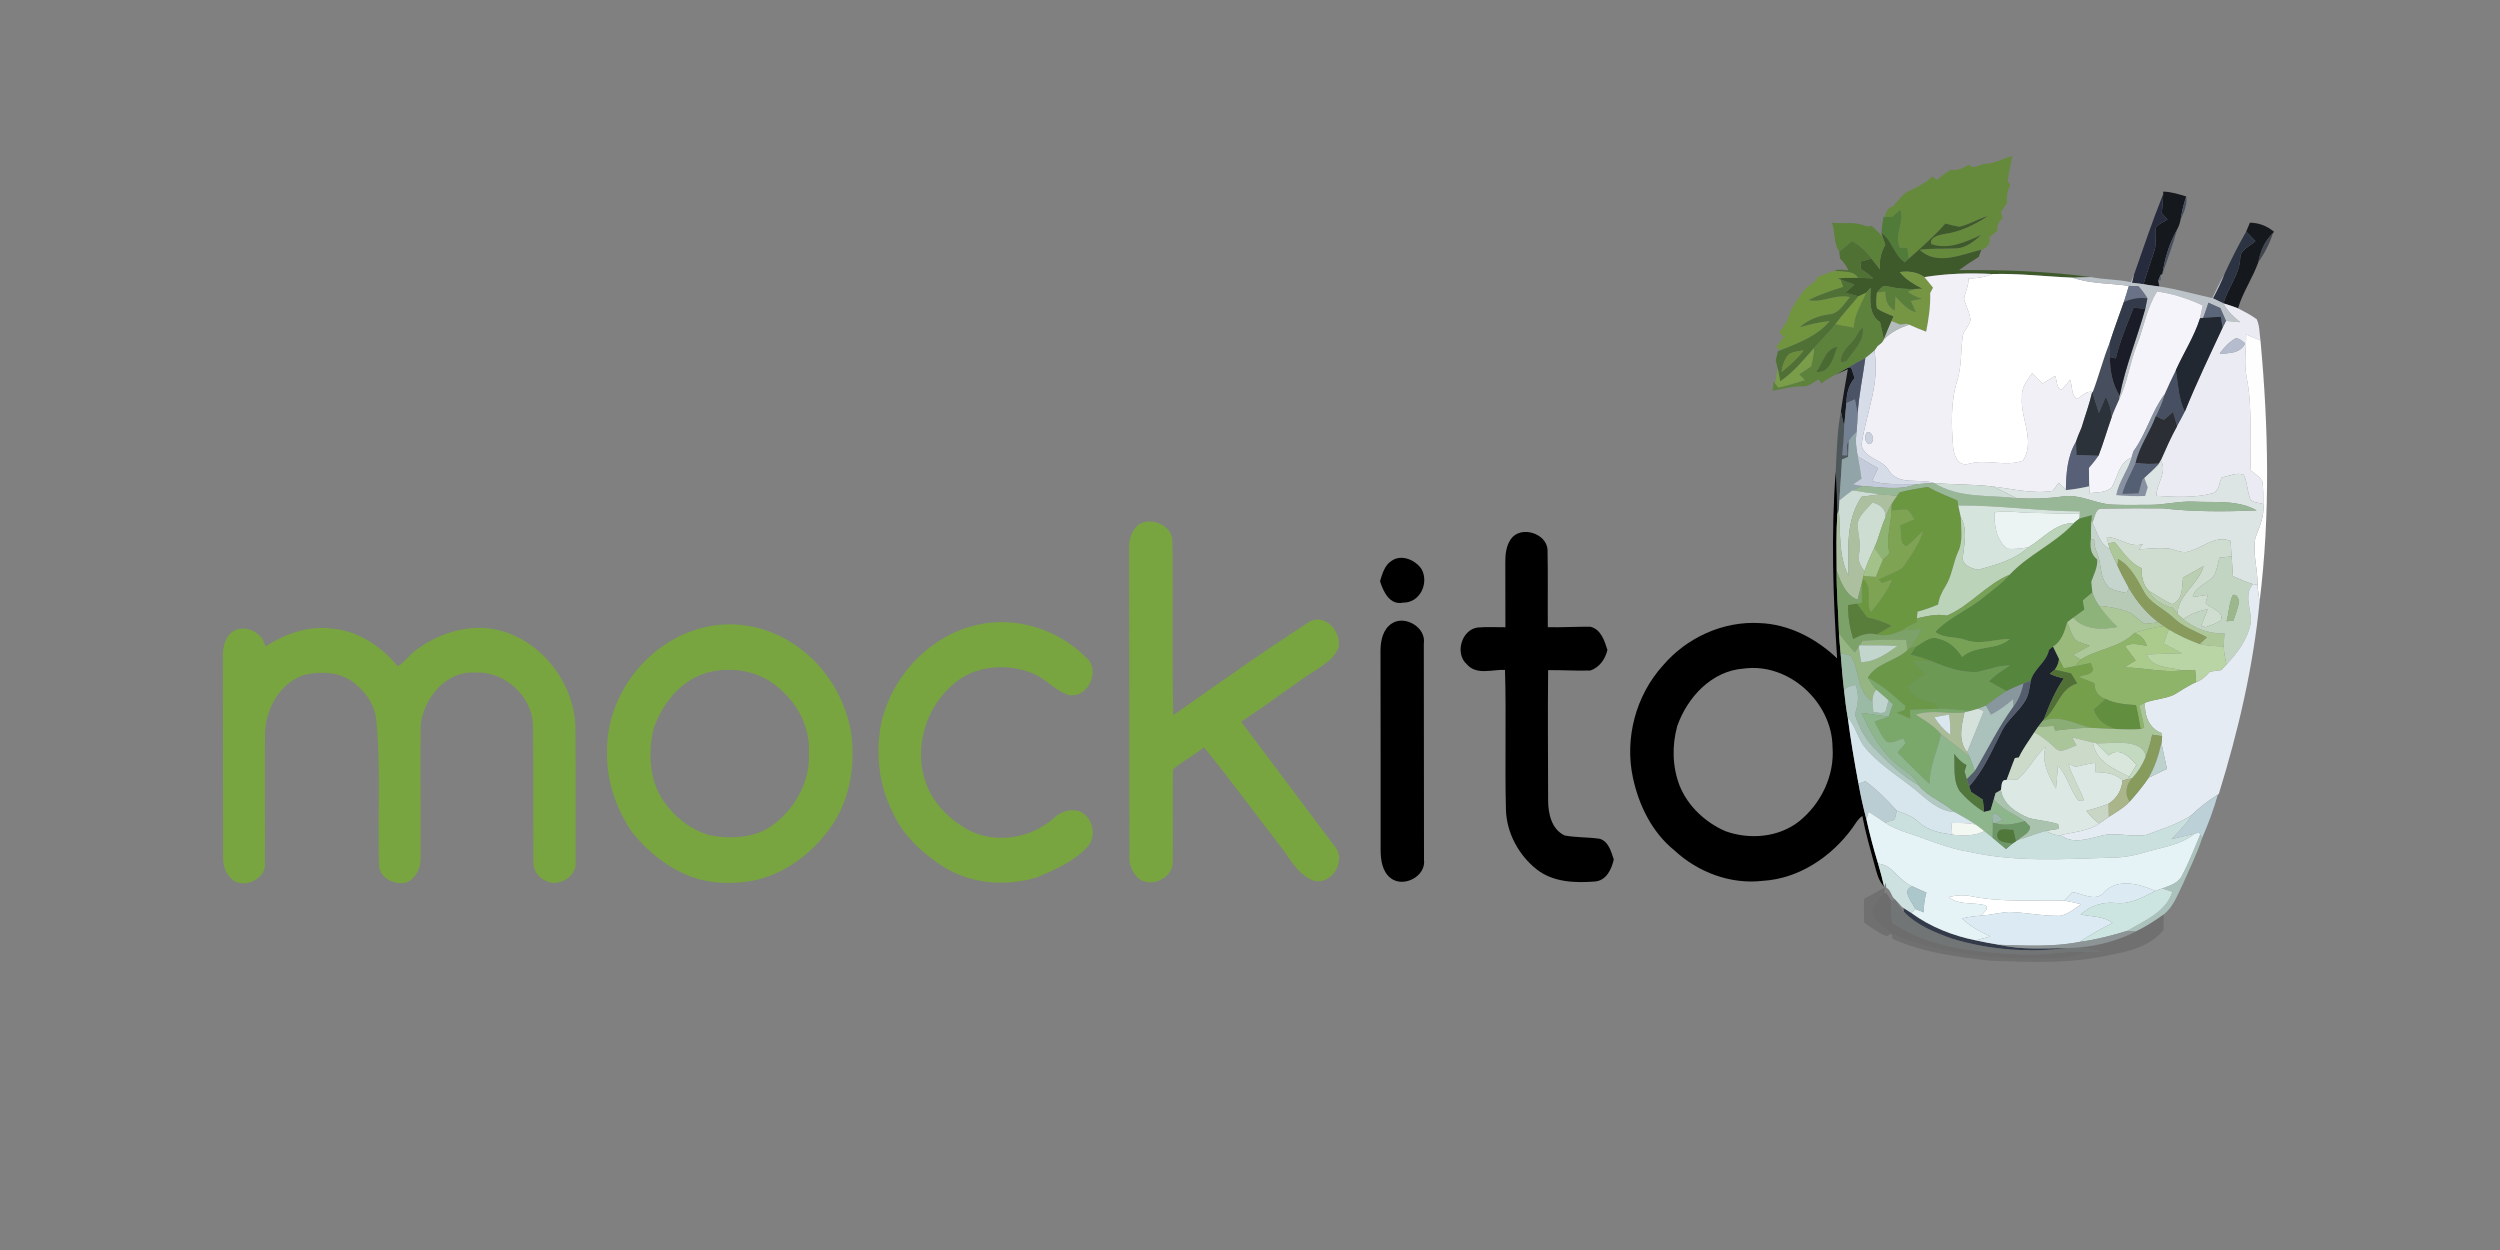 <?xml version="1.0" encoding="UTF-8" ?>
<!DOCTYPE svg PUBLIC "-//W3C//DTD SVG 1.1//EN" "http://www.w3.org/Graphics/SVG/1.1/DTD/svg11.dtd">
<svg width="800pt" height="400pt" viewBox="0 0 800 400" version="1.1" xmlns="http://www.w3.org/2000/svg">
<rect x="0" y="0" width="800" height="400" fill="#808080" stroke="none"/>
<g id="#668a3bfc">
<path fill="#668a3b" opacity="1.00" d=" M 635.27 52.40 C 638.34 52.37 640.98 50.63 643.92 49.96 C 643.48 52.68 642.75 55.35 642.43 58.08 C 642.66 58.30 643.11 58.74 643.33 58.96 C 642.51 60.81 641.94 62.78 642.32 64.82 C 641.64 65.85 640.97 66.87 640.29 67.90 C 640.43 68.35 640.73 69.27 640.87 69.73 C 639.80 70.86 638.77 72.14 639.24 73.80 C 638.35 74.51 637.47 75.22 636.59 75.94 C 637.14 77.80 635.88 79.53 634.05 79.89 C 627.76 81.40 619.74 85.19 614.28 79.91 C 618.16 79.44 622.07 79.65 625.97 79.48 C 629.17 79.34 631.73 77.17 634.03 75.17 C 629.06 77.39 623.56 80.00 618.04 78.11 C 617.27 75.96 620.43 75.23 622.00 74.90 C 627.14 74.27 631.86 71.95 636.15 69.13 C 633.00 70.00 630.20 71.86 627.01 72.55 C 625.47 72.33 624.00 71.92 622.52 71.54 C 618.92 75.61 614.84 79.19 610.80 82.80 C 610.63 81.63 610.47 80.46 610.31 79.29 C 609.53 79.28 608.75 79.27 607.98 79.27 C 605.94 75.12 609.56 71.20 608.08 67.06 C 607.20 67.84 606.33 68.63 605.48 69.43 C 604.90 69.42 603.74 69.40 603.16 69.39 C 603.42 67.81 604.13 66.51 605.74 66.03 C 607.47 64.32 608.68 61.94 611.08 61.02 C 613.72 59.81 616.29 58.44 618.42 56.44 C 618.75 56.73 619.40 57.31 619.73 57.60 C 621.15 56.44 622.64 55.34 624.19 54.34 C 626.38 54.78 628.27 53.67 630.12 52.64 C 631.61 54.59 633.45 52.41 635.27 52.40 Z" />
</g>
<g id="#15181dfd">
<path fill="#15181d" opacity="1.00" d=" M 692.23 61.32 C 694.76 61.36 697.19 62.13 699.59 62.87 C 698.73 65.32 698.19 67.87 697.76 70.42 C 697.56 71.46 697.19 72.46 696.70 73.39 C 694.21 77.78 692.73 82.68 691.96 87.65 L 691.39 87.98 C 691.20 88.45 690.81 89.39 690.62 89.86 L 690.99 91.67 C 689.64 91.52 688.29 91.33 686.96 91.12 L 685.92 90.93 C 686.96 87.31 688.28 83.77 689.41 80.18 C 690.20 77.77 689.39 75.20 689.91 72.75 C 690.83 71.55 692.36 71.05 693.61 70.26 C 693.15 69.75 692.22 68.73 691.75 68.22 C 692.00 66.21 692.17 64.18 692.21 62.15 L 692.23 61.32 Z" />
<path fill="#15181d" opacity="1.00" d=" M 587.18 119.96 C 588.58 119.20 589.97 118.41 591.38 117.64 L 592.34 117.54 C 592.75 118.68 593.12 119.84 593.50 120.99 C 591.49 123.20 590.93 126.11 590.84 129.00 C 590.63 131.49 590.35 133.98 590.13 136.47 C 589.77 134.86 589.38 133.27 589.09 131.66 C 589.72 127.13 590.52 122.63 591.32 118.13 C 590.29 118.58 588.21 119.50 587.18 119.96 Z" />
</g>
<g id="#262c3efb">
<path fill="#262c3e" opacity="1.00" d=" M 682.88 87.92 C 685.88 79.30 688.80 70.62 692.21 62.15 C 692.17 64.18 692.00 66.21 691.75 68.22 C 692.22 68.73 693.15 69.75 693.61 70.26 C 692.36 71.05 690.83 71.55 689.91 72.75 C 689.39 75.20 690.20 77.77 689.41 80.18 C 688.28 83.77 686.96 87.31 685.92 90.93 C 684.68 90.77 683.44 90.61 682.21 90.47 C 682.38 89.83 682.71 88.56 682.88 87.92 Z" />
</g>
<g id="#475062ff">
<path fill="#475062" opacity="1.00" d=" M 699.59 62.87 C 700.06 65.55 698.76 68.03 697.76 70.42 C 698.19 67.87 698.73 65.32 699.59 62.87 Z" />
<path fill="#475062" opacity="1.00" d=" M 692.66 126.19 C 693.79 123.58 695.00 121.01 696.27 118.46 C 697.04 122.91 697.08 127.62 699.15 131.73 C 698.38 133.30 697.52 134.82 696.68 136.35 C 696.22 134.83 695.80 133.31 695.39 131.78 C 694.42 132.66 693.48 133.56 692.45 134.33 C 691.56 133.97 690.67 133.63 689.86 133.16 C 690.96 130.91 691.99 128.62 692.66 126.19 Z" />
</g>
<g id="#507b38fd">
<path fill="#507b38" opacity="1.00" d=" M 605.48 69.43 C 606.33 68.63 607.20 67.84 608.08 67.06 C 609.56 71.20 605.94 75.12 607.98 79.27 C 608.75 79.27 609.53 79.28 610.31 79.29 C 610.47 80.46 610.63 81.63 610.80 82.80 C 610.49 83.08 609.86 83.65 609.55 83.94 C 606.01 81.64 605.52 76.90 602.05 74.50 C 602.17 72.78 602.41 71.07 602.74 69.38 L 603.16 69.39 C 603.74 69.40 604.90 69.42 605.48 69.43 Z" />
</g>
<g id="#3c5929fa">
<path fill="#3c5929" opacity="0.98" d=" M 627.01 72.55 C 630.20 71.86 633.00 70.00 636.15 69.13 C 631.86 71.95 627.14 74.27 622.00 74.90 C 620.43 75.23 617.27 75.96 618.04 78.11 C 623.56 80.00 629.06 77.39 634.03 75.17 C 631.73 77.17 629.17 79.34 625.97 79.48 C 622.07 79.65 618.16 79.44 614.28 79.91 C 619.74 85.19 627.76 81.40 634.05 79.89 C 633.83 80.48 633.40 81.65 633.18 82.24 C 631.03 83.54 628.93 84.93 626.90 86.42 C 641.02 86.33 655.19 86.77 669.19 88.68 C 667.20 88.67 665.21 88.78 663.24 88.85 C 654.67 88.50 646.13 87.45 637.55 87.69 C 630.29 87.27 623.01 87.53 615.83 88.67 C 613.51 87.04 610.70 86.66 607.94 87.07 C 609.86 89.48 612.54 91.01 615.24 92.39 C 614.73 92.41 613.69 92.45 613.18 92.46 C 610.06 92.60 606.96 92.33 603.93 91.62 C 602.36 90.99 601.55 92.73 600.62 93.61 C 600.49 95.29 600.29 97.01 600.63 98.68 C 602.26 99.80 604.15 100.45 605.96 101.23 C 605.80 101.61 605.46 102.37 605.29 102.74 C 604.43 104.69 603.59 106.64 602.82 108.63 C 602.46 106.76 602.02 104.90 601.60 103.06 C 597.97 100.84 598.43 95.76 598.61 92.06 C 598.11 92.61 597.62 93.16 597.14 93.71 C 596.32 94.09 595.51 94.46 594.70 94.83 C 593.28 94.44 591.86 94.06 590.45 93.67 C 591.42 92.81 592.39 91.94 593.38 91.08 C 591.93 90.57 590.48 90.07 589.06 89.53 L 588.01 89.07 C 590.18 88.92 592.36 88.83 594.55 88.86 C 596.16 88.93 597.78 89.03 599.41 89.09 C 598.18 87.92 596.79 86.95 595.36 86.07 C 595.40 85.26 595.45 84.46 595.51 83.66 C 596.63 83.35 597.75 83.05 598.88 82.74 C 599.78 83.91 600.70 85.07 601.61 86.23 C 601.28 83.44 601.89 80.72 603.31 78.31 C 603.09 77.67 602.64 76.40 602.42 75.76 L 602.05 74.50 C 605.52 76.90 606.01 81.64 609.55 83.94 C 609.86 83.65 610.49 83.08 610.80 82.80 C 614.84 79.19 618.92 75.61 622.52 71.54 C 624.00 71.92 625.47 72.33 627.01 72.55 Z" />
</g>
<g id="#5c8139fc">
<path fill="#5c8139" opacity="1.00" d=" M 586.21 71.27 C 589.86 71.71 593.76 70.76 597.20 72.43 C 597.66 72.40 598.57 72.35 599.02 72.32 C 600.16 73.45 601.38 74.52 602.42 75.76 C 602.64 76.40 603.09 77.67 603.31 78.31 C 601.89 80.72 601.28 83.44 601.61 86.23 C 600.70 85.07 599.78 83.91 598.88 82.74 C 597.27 80.40 595.10 78.57 592.68 77.13 C 591.32 78.28 589.93 79.41 588.57 80.55 C 586.68 77.84 587.33 74.30 586.21 71.27 Z" />
</g>
<g id="#15181dfe">
<path fill="#15181d" opacity="1.00" d=" M 718.78 74.12 C 719.17 73.16 719.57 72.21 719.97 71.26 C 722.82 71.28 725.52 72.32 727.69 74.18 L 727.35 74.57 C 724.75 77.06 723.27 80.38 722.67 83.89 C 720.86 88.97 717.70 93.48 716.16 98.68 C 714.64 98.05 713.07 97.57 711.52 97.08 C 712.83 92.09 716.64 87.94 716.87 82.68 C 716.86 79.91 719.96 78.80 721.73 77.17 C 720.74 76.15 719.76 75.13 718.78 74.12 Z" />
</g>
<g id="#474f5fff">
<path fill="#474f5f" opacity="1.00" d=" M 691.96 87.65 C 692.73 82.68 694.21 77.78 696.70 73.39 C 695.34 78.21 693.63 82.93 691.96 87.65 Z" />
<path fill="#474f5f" opacity="1.00" d=" M 669.60 125.62 C 671.63 120.35 672.96 114.84 675.11 109.61 C 675.10 111.16 675.12 112.72 675.19 114.28 C 675.13 118.62 676.01 122.93 678.30 126.67 C 678.26 126.96 678.18 127.55 678.14 127.84 C 677.30 129.72 676.43 131.58 675.73 133.51 C 675.60 131.19 674.92 128.98 673.84 126.95 C 673.09 128.66 672.37 130.38 671.66 132.11 C 670.94 129.96 670.27 127.79 669.60 125.62 Z" />
</g>
<g id="#2c3342fc">
<path fill="#2c3342" opacity="1.00" d=" M 711.84 87.68 C 713.95 83.06 716.24 78.51 718.78 74.12 C 719.76 75.13 720.74 76.15 721.73 77.17 C 719.96 78.80 716.86 79.91 716.87 82.68 C 716.64 87.94 712.83 92.09 711.52 97.08 C 710.39 96.53 709.26 95.99 708.14 95.45 C 709.51 92.93 710.76 90.34 711.84 87.68 Z" />
</g>
<g id="#2f343fc1">
<path fill="#2f343f" opacity="0.76" d=" M 722.67 83.89 C 723.27 80.38 724.75 77.06 727.35 74.57 C 726.32 77.91 724.66 81.03 722.67 83.89 Z" />
</g>
<g id="#4f7133fc">
<path fill="#4f7133" opacity="1.00" d=" M 588.57 80.55 C 589.93 79.41 591.32 78.28 592.68 77.13 C 595.10 78.57 597.27 80.40 598.88 82.74 C 597.75 83.05 596.63 83.35 595.51 83.66 C 595.45 84.46 595.40 85.26 595.36 86.07 C 596.79 86.95 598.18 87.92 599.41 89.09 C 597.78 89.03 596.16 88.93 594.55 88.86 C 592.95 86.43 589.88 87.19 587.43 86.70 L 587.23 86.43 C 588.65 86.20 590.08 86.24 591.52 86.55 C 590.85 85.12 589.99 83.83 588.82 82.78 C 588.76 82.22 588.63 81.11 588.57 80.55 Z" />
</g>
<g id="#6f953cfa">
<path fill="#6f953c" opacity="0.98" d=" M 581.76 88.61 C 583.63 87.93 585.44 86.97 587.43 86.70 C 589.88 87.19 592.95 86.43 594.55 88.86 C 592.36 88.83 590.18 88.92 588.01 89.07 L 589.06 89.53 C 589.26 90.09 589.64 91.23 589.83 91.79 C 586.07 93.02 582.28 94.21 578.77 96.04 C 583.24 96.95 587.48 93.94 592.04 95.05 C 590.12 97.14 588.58 100.30 585.44 100.60 C 581.92 101.01 578.61 102.33 575.94 104.68 C 579.10 103.81 582.29 103.03 585.57 102.70 C 581.61 107.50 575.60 109.72 570.02 111.98 C 569.58 111.78 568.70 111.38 568.26 111.19 C 569.10 110.05 569.95 108.92 570.81 107.79 C 570.44 107.43 569.69 106.70 569.31 106.34 C 570.52 104.73 572.03 103.20 572.41 101.14 C 573.44 97.89 575.70 95.26 577.59 92.49 C 579.00 91.21 580.90 90.43 581.76 88.61 Z" />
</g>
<g id="#769643ff">
<path fill="#769643" opacity="1.00" d=" M 607.94 87.07 C 610.70 86.66 613.51 87.04 615.83 88.67 C 616.75 89.78 617.65 90.91 618.56 92.05 C 618.34 92.48 617.89 93.35 617.66 93.78 C 617.79 97.94 617.16 102.07 616.37 106.14 C 614.53 105.46 612.72 104.70 610.94 103.90 C 610.75 103.83 610.37 103.68 610.17 103.61 C 609.65 103.67 608.59 103.80 608.06 103.86 C 607.13 103.49 606.21 103.12 605.29 102.74 C 605.46 102.37 605.80 101.61 605.96 101.23 C 604.15 100.45 602.26 99.80 600.63 98.68 C 600.29 97.01 600.49 95.29 600.62 93.61 C 601.52 93.49 602.42 93.38 603.33 93.26 C 603.29 95.73 603.92 98.15 606.30 99.36 C 606.39 97.85 606.46 96.34 606.54 94.83 C 608.43 96.88 610.30 99.12 613.10 99.92 C 612.55 98.70 611.98 97.49 611.42 96.28 C 612.59 96.05 613.78 95.82 614.98 95.61 C 613.35 95.07 611.75 94.45 610.47 93.28 C 611.15 93.08 612.50 92.67 613.18 92.46 C 613.69 92.45 614.73 92.41 615.24 92.39 C 612.54 91.01 609.86 89.48 607.94 87.07 Z" />
</g>
<g id="#f0f0f6ff">
<path fill="#f0f0f6" opacity="1.00" d=" M 615.83 88.67 C 623.01 87.53 630.29 87.27 637.55 87.69 C 635.13 88.72 632.54 89.10 629.93 89.11 C 630.00 91.40 628.86 93.46 628.49 95.67 C 629.05 97.94 630.36 100.03 630.56 102.40 C 630.17 104.42 628.19 105.84 628.00 107.96 C 627.47 112.52 627.70 117.19 626.37 121.65 C 624.16 128.54 624.44 135.91 625.00 143.03 C 625.20 145.61 626.55 149.28 629.81 148.47 C 635.56 146.70 641.68 149.52 647.38 147.40 C 651.40 140.88 646.42 133.85 647.02 126.99 C 646.78 124.05 648.72 121.71 650.26 119.44 C 651.36 120.54 652.47 121.64 653.58 122.74 C 654.92 121.92 656.28 121.11 657.63 120.29 C 658.33 121.71 657.91 124.26 659.78 124.72 C 660.73 123.73 661.57 122.62 662.45 121.55 C 663.18 123.51 662.76 126.45 664.62 127.69 C 666.20 126.80 667.50 125.06 669.52 125.38 C 668.64 129.27 667.23 133.02 666.10 136.84 C 665.46 138.32 664.81 139.81 664.32 141.35 C 661.52 146.02 661.16 151.52 661.08 156.83 C 660.27 156.08 659.53 155.25 658.79 154.45 C 658.18 155.35 657.54 156.23 656.88 157.08 C 650.50 158.15 644.12 156.40 637.80 155.71 C 631.54 154.89 625.19 155.13 618.91 154.56 C 614.22 152.97 607.71 155.48 604.52 150.72 C 602.55 146.81 596.51 147.00 595.68 142.30 C 597.12 132.30 601.74 122.48 599.77 112.21 C 600.01 111.85 600.50 111.15 600.75 110.79 C 601.12 110.48 601.85 109.86 602.22 109.55 C 602.37 109.32 602.67 108.86 602.82 108.63 C 605.02 106.29 607.92 104.86 610.94 103.90 C 612.72 104.70 614.53 105.46 616.37 106.14 C 617.16 102.07 617.79 97.94 617.66 93.78 C 617.89 93.35 618.34 92.48 618.56 92.05 C 617.65 90.91 616.75 89.78 615.83 88.67 M 597.34 138.45 C 596.56 139.52 596.71 141.68 598.16 142.12 C 600.20 141.80 599.30 137.49 597.34 138.45 Z" />
</g>
<g id="#ffffffff">
<path fill="#ffffff" opacity="1.00" d=" M 637.55 87.69 C 646.13 87.45 654.67 88.50 663.24 88.85 C 668.99 90.86 675.25 90.60 681.23 91.49 C 680.73 93.20 680.21 94.91 679.64 96.60 C 678.12 100.93 676.51 105.24 675.11 109.61 C 672.96 114.84 671.63 120.35 669.60 125.62 L 669.52 125.38 C 667.50 125.06 666.20 126.80 664.62 127.69 C 662.76 126.45 663.18 123.51 662.45 121.55 C 661.57 122.62 660.73 123.73 659.78 124.72 C 657.91 124.26 658.33 121.71 657.63 120.29 C 656.28 121.11 654.92 121.92 653.58 122.74 C 652.47 121.64 651.36 120.54 650.26 119.44 C 648.72 121.71 646.78 124.05 647.02 126.99 C 646.42 133.85 651.40 140.88 647.38 147.40 C 641.68 149.52 635.56 146.70 629.81 148.47 C 626.55 149.28 625.20 145.61 625.00 143.03 C 624.44 135.91 624.16 128.54 626.37 121.65 C 627.70 117.19 627.47 112.52 628.00 107.96 C 628.19 105.84 630.17 104.42 630.56 102.40 C 630.36 100.03 629.05 97.94 628.49 95.67 C 628.86 93.46 630.00 91.40 629.93 89.11 C 632.54 89.10 635.13 88.72 637.55 87.69 Z" />
<path fill="#ffffff" opacity="1.00" d=" M 623.60 287.10 C 626.05 286.40 628.62 286.32 631.11 286.86 C 640.81 288.81 650.75 287.96 660.57 288.18 C 662.38 288.49 664.17 288.92 665.97 289.35 C 663.80 290.76 661.74 292.70 659.10 293.07 C 653.70 293.16 648.38 292.01 643.00 291.82 C 639.98 291.99 637.03 292.79 634.01 293.00 C 634.63 291.96 636.63 290.97 635.33 289.69 C 631.46 288.64 626.92 289.77 623.60 287.10 Z" />
</g>
<g id="#bcc3c9ff">
<path fill="#bcc3c9" opacity="1.00" d=" M 681.89 90.31 C 682.14 89.71 682.63 88.52 682.88 87.92 C 682.71 88.56 682.38 89.83 682.21 90.47 C 683.44 90.61 684.68 90.77 685.92 90.93 L 686.96 91.12 C 688.29 91.33 689.64 91.52 690.99 91.67 C 696.71 92.53 702.27 94.14 707.91 95.38 C 709.16 92.79 710.42 90.19 711.84 87.68 C 710.76 90.34 709.51 92.93 708.14 95.45 C 709.26 95.99 710.39 96.53 711.52 97.08 C 712.72 99.57 714.84 101.38 716.93 103.13 C 715.37 102.97 713.86 102.84 712.32 102.70 C 711.72 101.32 711.12 99.95 710.51 98.58 C 709.23 98.01 707.96 97.44 706.70 96.87 C 706.15 98.49 705.64 100.12 705.02 101.72 L 704.01 101.84 C 704.30 100.47 704.59 99.11 704.86 97.74 C 700.22 95.61 695.35 93.93 690.27 93.29 C 686.92 98.53 686.07 104.77 683.78 110.45 C 681.55 116.14 680.82 122.33 678.14 127.84 C 678.18 127.55 678.26 126.96 678.30 126.67 C 680.15 117.17 683.88 108.19 686.47 98.89 C 686.73 97.76 686.96 96.63 687.17 95.49 C 686.36 94.06 685.34 92.78 684.27 91.56 C 683.51 91.54 681.99 91.51 681.23 91.49 C 675.25 90.60 668.99 90.86 663.24 88.85 C 665.21 88.78 667.20 88.67 669.19 88.68 C 673.39 89.52 677.71 89.35 681.89 90.31 Z" />
</g>
<g id="#576077ff">
<path fill="#576077" opacity="1.00" d=" M 690.62 89.86 C 690.81 89.39 691.20 88.45 691.39 87.98 C 691.41 88.40 691.46 89.25 691.48 89.68 L 690.62 89.86 Z" />
<path fill="#576077" opacity="1.00" d=" M 661.08 156.83 C 661.16 151.52 661.52 146.02 664.32 141.35 C 664.35 142.76 664.40 144.17 664.48 145.59 C 666.82 145.65 669.17 145.72 671.53 145.82 C 670.61 147.21 669.56 148.49 668.47 149.75 C 668.46 151.70 668.49 153.66 668.56 155.61 C 666.08 156.16 663.59 156.62 661.08 156.83 Z" />
</g>
<g id="#4e7033f9">
<path fill="#4e7033" opacity="0.98" d=" M 589.06 89.53 C 590.48 90.07 591.93 90.57 593.38 91.08 C 592.39 91.94 591.42 92.81 590.45 93.67 C 591.86 94.06 593.28 94.44 594.70 94.83 C 592.28 97.82 589.61 100.60 587.36 103.73 C 585.30 106.47 582.75 108.80 580.50 111.39 C 577.14 115.17 573.93 119.19 569.67 122.04 C 569.40 120.63 569.13 119.23 568.85 117.83 C 568.65 116.96 568.44 116.10 568.22 115.25 C 568.47 114.28 568.72 113.32 568.98 112.36 L 570.02 111.98 C 575.60 109.72 581.61 107.50 585.57 102.70 C 582.29 103.03 579.10 103.81 575.94 104.68 C 578.61 102.33 581.92 101.01 585.44 100.60 C 588.58 100.30 590.12 97.14 592.04 95.05 C 587.48 93.94 583.24 96.95 578.77 96.04 C 582.28 94.21 586.07 93.02 589.83 91.79 C 589.64 91.23 589.26 90.09 589.06 89.53 M 572.35 113.45 C 571.00 115.02 570.38 117.04 570.06 119.05 C 572.66 117.00 575.13 114.74 577.17 112.11 C 575.53 112.42 573.76 112.49 572.35 113.45 Z" />
</g>
<g id="#587f38f9">
<path fill="#587f38" opacity="0.98" d=" M 600.62 93.61 C 601.55 92.73 602.36 90.99 603.93 91.62 C 606.96 92.33 610.06 92.60 613.18 92.46 C 612.50 92.67 611.15 93.08 610.47 93.28 C 611.75 94.45 613.35 95.07 614.98 95.61 C 613.78 95.82 612.59 96.05 611.42 96.28 C 611.98 97.49 612.55 98.70 613.10 99.92 C 610.30 99.12 608.43 96.88 606.54 94.83 C 606.46 96.34 606.39 97.85 606.30 99.36 C 603.92 98.15 603.29 95.73 603.33 93.26 C 602.42 93.38 601.52 93.49 600.62 93.61 Z" />
</g>
<g id="#5c8239fa">
<path fill="#5c8239" opacity="0.98" d=" M 597.14 93.71 C 597.62 93.16 598.11 92.61 598.61 92.06 C 598.43 95.76 597.97 100.84 601.60 103.06 C 602.02 104.90 602.46 106.76 602.82 108.63 C 602.67 108.86 602.37 109.32 602.22 109.55 C 601.85 109.86 601.12 110.48 600.75 110.79 C 600.50 111.15 600.01 111.85 599.77 112.21 C 598.84 113.03 597.89 113.82 596.91 114.57 C 595.03 115.53 593.19 116.56 591.38 117.64 C 589.97 118.41 588.58 119.20 587.18 119.96 C 585.65 120.74 584.20 121.65 582.85 122.68 L 581.97 121.42 C 580.34 122.21 578.86 123.69 576.95 123.64 C 573.65 123.50 570.48 124.52 567.26 125.02 C 567.33 124.29 567.48 122.83 567.56 122.10 L 568.03 122.69 C 568.29 123.02 568.82 123.68 569.09 124.01 C 571.93 123.36 574.74 122.53 577.52 121.64 C 577.07 121.18 576.17 120.25 575.72 119.78 C 576.99 118.95 578.25 118.10 579.53 117.26 C 580.03 115.33 580.43 113.38 580.50 111.39 C 582.75 108.80 585.30 106.47 587.36 103.73 C 589.31 104.12 591.27 104.49 593.23 104.83 C 593.25 100.76 595.62 97.33 597.14 93.71 M 594.25 107.13 C 592.70 110.25 588.83 112.01 589.05 115.95 C 589.49 115.88 590.38 115.73 590.82 115.66 C 592.97 112.15 596.72 109.40 596.08 104.78 C 595.30 105.43 594.68 106.21 594.25 107.13 M 581.17 119.01 C 585.55 119.64 586.84 114.19 587.94 110.97 C 584.05 111.58 583.31 116.32 581.17 119.01 Z" />
</g>
<g id="#697286ff">
<path fill="#697286" opacity="1.00" d=" M 681.23 91.49 C 681.99 91.51 683.51 91.54 684.27 91.56 C 685.34 92.78 686.36 94.06 687.17 95.49 C 684.58 95.06 682.03 95.62 679.64 96.60 C 680.21 94.91 680.73 93.20 681.23 91.49 Z" />
</g>
<g id="#779b3efe">
<path fill="#779b3e" opacity="1.00" d=" M 594.70 94.83 C 595.51 94.46 596.32 94.09 597.14 93.71 C 595.62 97.33 593.25 100.76 593.23 104.83 C 591.27 104.49 589.31 104.12 587.36 103.73 C 589.61 100.60 592.28 97.82 594.70 94.83 Z" />
</g>
<g id="#f4f4faff">
<path fill="#f4f4fa" opacity="1.00" d=" M 690.27 93.29 C 695.35 93.93 700.22 95.61 704.86 97.74 C 704.59 99.11 704.30 100.47 704.01 101.84 C 702.16 107.69 698.78 112.89 696.27 118.46 C 695.00 121.01 693.79 123.58 692.66 126.19 C 688.46 131.76 686.84 138.78 682.70 144.41 C 682.50 145.07 682.32 145.74 682.11 146.40 C 678.10 147.98 677.68 152.62 675.77 155.92 C 673.94 157.78 671.01 157.45 668.63 157.84 C 668.60 157.10 668.58 156.35 668.56 155.61 C 668.49 153.66 668.46 151.70 668.47 149.75 C 669.56 148.49 670.61 147.21 671.53 145.82 C 673.09 141.77 674.28 137.60 675.73 133.51 C 676.43 131.58 677.30 129.72 678.14 127.84 C 680.82 122.33 681.55 116.14 683.78 110.45 C 686.07 104.77 686.92 98.53 690.27 93.29 Z" />
</g>
<g id="#333a49ff">
<path fill="#333a49" opacity="1.00" d=" M 679.64 96.60 C 682.03 95.62 684.58 95.06 687.17 95.49 C 686.96 96.63 686.73 97.76 686.47 98.89 C 685.22 98.73 684.00 98.58 682.77 98.43 C 680.65 103.77 678.40 109.08 677.05 114.69 C 676.59 114.58 675.65 114.38 675.19 114.28 C 675.12 112.72 675.10 111.16 675.11 109.61 C 676.51 105.24 678.12 100.93 679.64 96.60 Z" />
<path fill="#333a49" opacity="1.00" d=" M 609.15 290.57 C 609.78 290.97 611.02 291.76 611.65 292.16 C 617.76 296.63 624.94 299.45 632.34 300.93 C 634.78 301.45 637.24 301.95 639.72 302.33 C 646.83 304.00 654.16 303.45 661.40 303.37 C 649.12 304.89 636.46 303.96 624.61 300.36 C 619.12 298.37 613.37 296.09 609.27 291.78 L 609.15 290.57 Z" />
</g>
<g id="#ebebf3ff">
<path fill="#ebebf3" opacity="1.00" d=" M 711.52 97.08 C 713.07 97.57 714.64 98.05 716.16 98.68 C 718.22 99.70 720.27 100.80 722.15 102.15 C 723.13 104.24 723.00 106.68 723.35 108.94 C 721.81 108.32 720.29 107.68 718.77 107.04 C 718.81 111.71 717.99 116.41 718.98 121.03 C 720.86 130.76 719.80 140.70 720.27 150.53 C 721.51 151.66 723.19 152.48 723.95 154.04 C 724.34 156.45 724.24 158.91 724.27 161.34 C 722.94 160.78 721.16 160.98 720.15 159.86 C 719.08 157.31 719.21 154.41 717.99 151.92 C 715.64 151.10 713.22 152.33 710.94 152.83 C 710.03 154.53 710.15 157.41 707.89 157.89 C 702.08 159.39 695.99 159.05 690.06 158.67 C 690.01 154.81 693.71 150.95 691.45 147.32 C 693.08 143.61 694.70 139.89 696.68 136.35 C 697.52 134.82 698.38 133.30 699.15 131.73 C 702.82 122.60 707.09 113.75 711.24 104.83 C 711.51 104.30 712.05 103.23 712.32 102.70 C 713.86 102.84 715.37 102.97 716.93 103.13 C 714.84 101.38 712.72 99.57 711.52 97.08 M 715.30 108.32 C 713.26 109.50 711.65 111.26 710.29 113.14 C 713.26 113.12 717.04 113.03 718.45 109.86 C 717.48 109.22 716.60 108.08 715.30 108.32 Z" />
</g>
<g id="#1a1d27ff">
<path fill="#1a1d27" opacity="1.00" d=" M 682.77 98.43 C 684.00 98.58 685.22 98.73 686.47 98.89 C 683.88 108.19 680.15 117.17 678.30 126.67 C 676.01 122.93 675.13 118.62 675.19 114.28 C 675.65 114.38 676.59 114.58 677.05 114.69 C 678.40 109.08 680.65 103.77 682.77 98.43 Z" />
</g>
<g id="#5c667bff">
<path fill="#5c667b" opacity="1.00" d=" M 706.70 96.87 C 707.96 97.44 709.23 98.01 710.51 98.58 C 711.12 99.95 711.72 101.32 712.32 102.70 C 712.05 103.23 711.51 104.30 711.24 104.83 C 711.03 103.68 710.83 102.53 710.65 101.37 C 708.76 101.47 706.88 101.56 705.02 101.72 C 705.64 100.12 706.15 98.49 706.70 96.87 Z" />
</g>
<g id="#222831ff">
<path fill="#222831" opacity="1.00" d=" M 705.02 101.72 C 706.88 101.56 708.76 101.47 710.65 101.37 C 710.83 102.53 711.03 103.68 711.24 104.83 C 707.09 113.75 702.82 122.60 699.15 131.73 C 697.08 127.62 697.04 122.91 696.27 118.46 C 698.78 112.89 702.16 107.69 704.01 101.84 L 705.02 101.72 Z" />
</g>
<g id="#b3bdbbfa">
<path fill="#b3bdbb" opacity="0.98" d=" M 605.29 102.74 C 606.21 103.12 607.13 103.49 608.06 103.86 C 608.59 103.80 609.65 103.67 610.17 103.61 C 610.37 103.68 610.75 103.83 610.94 103.90 C 607.92 104.86 605.02 106.29 602.82 108.63 C 603.59 106.64 604.43 104.69 605.29 102.74 Z" />
</g>
<g id="#4b6d32f8">
<path fill="#4b6d32" opacity="0.97" d=" M 594.25 107.13 C 594.68 106.21 595.30 105.43 596.08 104.78 C 596.72 109.40 592.97 112.15 590.82 115.66 C 590.38 115.73 589.49 115.88 589.05 115.95 C 588.83 112.01 592.70 110.25 594.25 107.13 Z" />
</g>
<g id="#fefefeff">
<path fill="#fefefe" opacity="1.00" d=" M 718.77 107.04 C 720.29 107.68 721.81 108.32 723.35 108.94 C 725.93 136.69 726.51 164.74 723.08 192.44 C 722.81 190.67 722.52 188.90 722.40 187.12 C 722.52 182.12 720.79 177.13 721.71 172.16 C 722.99 168.66 724.66 165.19 724.27 161.34 C 724.24 158.91 724.34 156.45 723.95 154.04 C 723.19 152.48 721.51 151.66 720.27 150.53 C 719.80 140.70 720.86 130.76 718.98 121.03 C 717.99 116.41 718.81 111.71 718.77 107.04 Z" />
</g>
<g id="#b4bcceff">
<path fill="#b4bcce" opacity="1.00" d=" M 715.30 108.32 C 716.60 108.08 717.48 109.22 718.45 109.86 C 717.04 113.03 713.26 113.12 710.29 113.14 C 711.65 111.26 713.26 109.50 715.30 108.32 Z" />
</g>
<g id="#496b31fd">
<path fill="#496b31" opacity="1.00" d=" M 581.17 119.01 C 583.31 116.32 584.05 111.58 587.94 110.97 C 586.84 114.19 585.55 119.64 581.17 119.01 Z" />
</g>
<g id="#6c8e3cfc">
<path fill="#6c8e3c" opacity="1.00" d=" M 572.35 113.45 C 573.76 112.49 575.53 112.42 577.17 112.11 C 575.13 114.74 572.66 117.00 570.06 119.05 C 570.38 117.04 571.00 115.02 572.35 113.45 Z" />
</g>
<g id="#7a9d4afb">
<path fill="#7a9d4a" opacity="1.00" d=" M 580.50 111.39 C 580.43 113.38 580.03 115.33 579.53 117.26 C 578.25 118.10 576.99 118.95 575.72 119.78 C 576.17 120.25 577.07 121.18 577.52 121.64 C 574.74 122.53 571.93 123.36 569.09 124.01 C 568.82 123.68 568.29 123.02 568.03 122.69 C 568.28 121.06 568.57 119.45 568.85 117.83 C 569.13 119.23 569.40 120.63 569.67 122.04 C 573.93 119.19 577.14 115.17 580.50 111.39 Z" />
</g>
<g id="#d7dce9ff">
<path fill="#d7dce9" opacity="1.00" d=" M 596.91 114.57 C 597.89 113.82 598.84 113.03 599.77 112.21 C 601.74 122.48 597.12 132.30 595.68 142.30 C 596.51 147.00 602.55 146.81 604.52 150.72 C 607.71 155.48 614.22 152.97 618.91 154.56 C 617.00 154.62 615.10 154.78 613.21 154.96 C 608.48 154.77 603.61 155.32 599.02 153.93 C 599.67 152.56 600.33 151.20 600.99 149.84 C 598.78 148.65 596.60 147.38 594.48 146.03 C 593.90 143.48 593.74 140.84 594.08 138.24 C 594.26 136.34 594.42 134.44 594.45 132.53 C 594.80 126.49 596.13 120.56 596.91 114.57 Z" />
</g>
<g id="#4b5467ff">
<path fill="#4b5467" opacity="1.00" d=" M 591.38 117.64 C 593.19 116.56 595.03 115.53 596.91 114.57 C 596.13 120.56 594.80 126.49 594.45 132.53 C 594.18 130.95 593.87 129.37 593.57 127.80 C 592.88 128.10 591.52 128.70 590.84 129.00 C 590.93 126.11 591.49 123.20 593.50 120.99 C 593.12 119.84 592.75 118.68 592.34 117.54 L 591.38 117.64 Z" />
</g>
<g id="#2c3239ff">
<path fill="#2c3239" opacity="1.00" d=" M 669.52 125.38 L 669.60 125.62 C 670.27 127.79 670.94 129.96 671.66 132.11 C 672.37 130.38 673.09 128.66 673.84 126.95 C 674.92 128.98 675.60 131.19 675.73 133.51 C 674.28 137.60 673.09 141.77 671.53 145.82 C 669.17 145.72 666.82 145.65 664.48 145.59 C 664.40 144.17 664.35 142.76 664.32 141.35 C 664.81 139.81 665.46 138.32 666.10 136.84 C 667.23 133.02 668.64 129.27 669.52 125.38 Z" />
</g>
<g id="#8891a2ff">
<path fill="#8891a2" opacity="1.00" d=" M 682.70 144.41 C 686.84 138.78 688.46 131.76 692.66 126.19 C 691.99 128.62 690.96 130.91 689.86 133.16 C 688.00 138.32 684.56 142.78 683.38 148.18 C 681.98 151.47 680.09 154.55 679.17 158.03 C 680.89 157.95 682.61 157.89 684.34 157.85 C 684.71 156.39 685.09 154.93 685.55 153.49 L 686.16 152.90 C 686.52 153.91 686.89 154.93 687.27 155.95 C 687.06 156.64 686.63 158.02 686.42 158.71 C 683.34 158.82 680.26 158.75 677.20 158.42 C 678.02 154.09 680.89 150.59 682.11 146.40 C 682.32 145.74 682.50 145.07 682.70 144.41 Z" />
</g>
<g id="#748093ff">
<path fill="#748093" opacity="1.00" d=" M 590.84 129.00 C 591.52 128.70 592.88 128.10 593.57 127.80 C 593.87 129.37 594.18 130.95 594.45 132.53 C 594.42 134.44 594.26 136.34 594.08 138.24 C 593.07 139.07 592.25 140.05 591.61 141.18 C 590.54 142.48 591.32 144.28 591.11 145.78 L 589.48 145.71 C 589.79 142.64 590.04 139.56 590.13 136.47 C 590.35 133.98 590.63 131.49 590.84 129.00 Z" />
</g>
<g id="#4d5759fc">
<path fill="#4d5759" opacity="1.00" d=" M 589.09 131.66 C 589.38 133.27 589.77 134.86 590.13 136.47 C 590.04 139.56 589.79 142.64 589.48 145.71 L 591.11 145.78 C 591.32 144.28 590.54 142.48 591.61 141.18 C 591.52 142.85 591.47 144.53 591.40 146.20 C 590.91 146.41 589.92 146.84 589.42 147.05 C 589.24 151.42 588.85 155.77 588.60 160.13 C 588.53 161.16 588.47 162.18 588.42 163.21 L 587.93 164.43 C 587.86 159.95 587.77 155.46 587.42 150.99 C 587.76 144.55 587.86 138.00 589.09 131.66 Z" />
</g>
<g id="#2b2f35ff">
<path fill="#2b2f35" opacity="1.00" d=" M 692.45 134.33 C 693.48 133.56 694.42 132.66 695.39 131.78 C 695.80 133.31 696.22 134.83 696.68 136.35 C 694.70 139.89 693.08 143.61 691.45 147.32 L 690.86 148.36 C 688.36 148.53 685.85 148.49 683.38 148.18 C 684.56 142.78 688.00 138.32 689.86 133.16 C 690.67 133.63 691.56 133.97 692.45 134.33 Z" />
</g>
<g id="#cad2e0ff">
<path fill="#cad2e0" opacity="1.00" d=" M 597.34 138.45 C 599.30 137.49 600.20 141.80 598.16 142.12 C 596.71 141.68 596.56 139.52 597.34 138.45 Z" />
</g>
<g id="#91a5a9ff">
<path fill="#91a5a9" opacity="1.00" d=" M 591.61 141.18 C 592.25 140.05 593.07 139.07 594.08 138.24 C 593.74 140.84 593.90 143.48 594.48 146.03 C 594.96 148.40 595.36 150.78 595.67 153.17 C 594.76 153.78 593.85 154.39 592.96 155.01 C 593.97 155.20 595.00 155.38 596.03 155.55 C 594.93 155.97 593.86 156.43 592.81 156.92 C 591.34 157.91 589.97 159.03 588.60 160.13 C 588.85 155.77 589.24 151.42 589.42 147.05 C 589.92 146.84 590.91 146.41 591.40 146.20 C 591.47 144.53 591.52 142.85 591.61 141.18 Z" />
</g>
<g id="#c4cbdaff">
<path fill="#c4cbda" opacity="1.00" d=" M 594.48 146.03 C 596.60 147.38 598.78 148.65 600.99 149.84 C 600.33 151.20 599.67 152.56 599.02 153.93 C 603.61 155.32 608.48 154.77 613.21 154.96 C 607.65 157.05 601.77 155.82 596.03 155.55 C 595.00 155.38 593.97 155.20 592.96 155.01 C 593.85 154.39 594.76 153.78 595.67 153.17 C 595.36 150.78 594.96 148.40 594.48 146.03 Z" />
</g>
<g id="#dce5e4ff">
<path fill="#dce5e4" opacity="1.00" d=" M 675.77 155.92 C 677.68 152.62 678.10 147.98 682.11 146.40 C 680.89 150.59 678.02 154.09 677.20 158.42 C 680.26 158.75 683.34 158.82 686.42 158.71 C 686.63 158.02 687.06 156.64 687.27 155.95 C 686.89 154.93 686.52 153.91 686.16 152.90 C 687.76 151.43 689.41 150.00 690.86 148.36 L 691.45 147.32 C 693.71 150.95 690.01 154.81 690.06 158.67 C 695.99 159.05 702.08 159.39 707.89 157.89 C 710.15 157.41 710.03 154.53 710.94 152.83 C 713.22 152.33 715.64 151.10 717.99 151.92 C 719.21 154.41 719.08 157.31 720.15 159.86 C 721.16 160.98 722.94 160.78 724.27 161.34 C 724.66 165.19 722.99 168.66 721.71 172.16 C 720.79 177.13 722.52 182.12 722.40 187.12 L 720.92 186.92 C 718.72 186.24 716.63 185.29 714.54 184.37 C 714.41 182.25 714.27 180.14 714.13 178.03 C 713.99 176.38 713.87 174.73 713.76 173.08 C 708.87 171.12 704.86 175.36 700.38 176.47 C 697.99 177.26 695.78 175.59 693.43 175.47 C 690.42 175.26 687.42 175.59 684.43 175.79 C 684.84 175.23 685.25 174.67 685.68 174.12 C 681.47 175.41 678.20 171.92 674.14 171.84 C 674.27 172.35 674.52 173.38 674.64 173.89 L 675.11 175.62 C 671.79 174.05 671.08 170.17 669.52 167.21 C 670.40 165.60 670.34 162.41 672.94 162.73 C 679.29 162.62 685.65 162.66 692.01 162.66 C 702.00 163.82 712.11 163.75 722.14 163.33 C 715.99 159.86 708.76 160.87 702.02 160.52 C 697.30 160.29 692.69 161.56 687.99 161.55 C 683.99 161.54 680.00 161.66 676.01 161.48 C 670.57 161.26 665.57 157.98 660.04 158.86 C 655.18 159.55 650.28 159.70 645.39 159.40 C 642.81 158.25 640.35 156.89 637.80 155.71 C 644.12 156.40 650.50 158.15 656.88 157.08 C 657.54 156.23 658.18 155.35 658.79 154.45 C 659.53 155.25 660.27 156.08 661.08 156.83 C 663.59 156.62 666.08 156.16 668.56 155.61 C 668.58 156.35 668.60 157.10 668.63 157.84 C 671.01 157.45 673.94 157.78 675.77 155.92 Z" />
</g>
<g id="#555f74ff">
<path fill="#555f74" opacity="1.00" d=" M 683.38 148.18 C 685.85 148.49 688.36 148.53 690.86 148.36 C 689.41 150.00 687.76 151.43 686.16 152.90 L 685.55 153.49 C 685.09 154.93 684.71 156.39 684.34 157.85 C 682.61 157.89 680.89 157.95 679.17 158.03 C 680.09 154.55 681.98 151.47 683.38 148.18 Z" />
</g>
<g id="#000000ff">
<path fill="#000000" opacity="1.00" d=" M 587.88 210.69 C 586.57 190.82 585.92 170.87 587.42 150.99 C 587.77 155.46 587.86 159.95 587.93 164.43 C 587.57 170.49 587.68 176.58 587.73 182.65 C 587.63 189.32 588.30 195.97 588.47 202.63 C 588.59 204.76 588.78 206.90 588.99 209.03 C 589.32 213.00 589.62 216.98 590.10 220.94 C 590.41 223.84 590.75 226.73 591.28 229.60 C 592.20 236.70 593.40 243.76 594.72 250.80 C 595.40 254.66 596.27 258.50 597.27 262.29 C 598.33 267.02 599.56 271.71 600.98 276.34 C 601.71 278.80 602.36 281.27 602.94 283.78 C 601.00 281.75 600.49 278.97 599.75 276.39 C 598.36 271.32 596.92 266.27 595.94 261.10 C 594.50 262.07 593.71 263.66 592.72 265.02 C 586.01 274.20 575.62 281.20 564.04 281.87 C 553.75 283.06 543.36 279.13 535.84 272.15 C 528.69 266.40 524.45 257.76 522.55 248.93 C 519.81 236.32 523.45 222.54 532.12 212.98 C 539.64 204.12 551.28 198.72 562.95 199.38 C 572.36 199.68 581.16 204.28 587.88 210.69 M 557.98 213.95 C 547.73 214.66 539.91 223.16 536.70 232.40 C 535.00 238.60 535.14 245.39 537.48 251.42 C 540.12 257.99 545.70 263.17 552.14 265.98 C 559.84 268.76 569.17 268.00 575.72 262.82 C 582.77 257.15 587.12 248.12 586.41 239.00 C 586.24 224.68 572.38 211.96 557.98 213.95 Z" />
<path fill="#000000" opacity="1.00" d=" M 483.46 172.53 C 486.54 168.05 494.93 170.57 495.21 175.95 C 495.38 184.20 495.23 192.45 495.30 200.71 C 499.85 200.80 504.39 200.51 508.94 200.55 C 512.33 201.42 513.46 205.05 514.38 208.00 C 513.67 210.90 511.85 213.57 508.93 214.56 C 504.42 214.73 499.91 214.37 495.40 214.45 C 495.25 228.31 495.38 242.18 495.40 256.04 C 495.39 260.27 496.46 265.36 500.68 267.35 C 504.38 268.05 508.19 267.86 511.92 268.41 C 514.78 269.29 515.54 272.52 516.41 275.02 C 515.71 278.14 514.05 281.75 510.42 282.08 C 504.05 282.58 496.99 282.34 491.74 278.20 C 485.94 273.62 482.09 266.48 481.90 259.04 C 481.52 244.16 482.04 229.25 481.60 214.37 C 477.55 214.17 472.47 216.18 469.38 212.56 C 465.47 209.16 467.69 201.43 472.90 200.80 C 475.83 200.56 478.78 200.73 481.73 200.72 C 481.74 193.80 481.73 186.88 481.70 179.97 C 481.68 177.41 481.96 174.69 483.46 172.53 Z" />
<path fill="#000000" opacity="1.00" d=" M 445.38 179.42 C 448.54 177.25 452.96 179.22 454.91 182.13 C 457.33 186.58 454.43 192.90 449.04 192.84 C 444.72 193.76 442.63 189.32 441.61 185.97 C 442.36 183.57 443.07 180.82 445.38 179.42 Z" />
<path fill="#000000" opacity="1.00" d=" M 445.33 199.54 C 449.52 196.70 456.45 200.77 455.62 205.95 C 455.63 228.98 455.68 252.02 455.68 275.05 C 456.42 280.46 449.06 284.24 444.94 280.94 C 442.30 278.84 441.82 275.19 441.80 272.03 C 441.83 250.70 441.77 229.37 441.76 208.03 C 441.80 204.93 442.56 201.37 445.33 199.54 Z" />
</g>
<g id="#98b796ff">
<path fill="#98b796" opacity="1.00" d=" M 613.21 154.96 C 615.10 154.78 617.00 154.62 618.91 154.56 C 626.83 159.55 636.51 158.33 645.39 159.40 C 650.28 159.70 655.18 159.55 660.04 158.86 C 665.57 157.98 670.57 161.26 676.01 161.48 C 680.00 161.66 683.99 161.54 687.99 161.55 C 692.69 161.56 697.30 160.29 702.02 160.52 C 708.76 160.87 715.99 159.86 722.14 163.33 C 712.11 163.75 702.00 163.82 692.01 162.66 C 685.65 162.66 679.29 162.62 672.94 162.73 C 670.34 162.41 670.40 165.60 669.52 167.21 L 669.25 166.51 C 669.27 166.11 669.30 165.30 669.32 164.89 C 668.00 165.24 666.69 165.60 665.39 165.97 C 665.42 165.58 665.48 164.81 665.51 164.42 L 665.56 163.64 C 652.57 163.59 639.66 161.65 626.65 161.75 C 626.56 161.35 626.38 160.54 626.29 160.14 C 623.12 158.75 619.87 157.54 616.87 155.82 C 613.87 156.32 610.87 156.79 607.93 157.55 C 607.71 157.83 607.27 158.40 607.05 158.68 C 605.25 158.47 603.46 158.30 601.67 158.17 C 598.70 157.84 595.75 157.40 592.81 156.92 C 593.86 156.43 594.93 155.97 596.03 155.55 C 601.77 155.82 607.65 157.05 613.21 154.96 Z" />
</g>
<g id="#ceddd5ff">
<path fill="#ceddd5" opacity="1.00" d=" M 618.91 154.56 C 625.19 155.13 631.54 154.89 637.80 155.71 C 640.35 156.89 642.81 158.25 645.39 159.40 C 636.51 158.33 626.83 159.55 618.91 154.56 Z" />
</g>
<g id="#6a973fff">
<path fill="#6a973f" opacity="1.00" d=" M 607.93 157.55 C 610.87 156.79 613.87 156.32 616.87 155.82 C 619.87 157.54 623.12 158.75 626.29 160.14 C 626.38 160.54 626.56 161.35 626.65 161.75 C 626.90 163.00 627.17 164.27 627.46 165.52 C 627.51 169.19 628.24 173.11 626.62 176.57 C 624.98 180.11 624.68 184.17 622.61 187.52 C 621.46 189.34 620.50 191.28 620.22 193.44 C 618.07 194.36 615.87 195.13 613.63 195.75 C 613.58 196.27 613.47 197.32 613.41 197.85 C 613.38 198.18 613.31 198.84 613.28 199.17 C 611.60 199.79 610.08 200.73 608.64 201.76 C 606.06 202.87 603.27 203.83 600.46 203.00 C 602.10 202.17 603.69 201.24 605.26 200.26 C 602.82 198.96 600.18 198.14 597.49 197.56 C 596.39 196.10 595.30 194.64 594.20 193.18 C 594.62 193.11 595.44 192.96 595.85 192.88 C 595.85 190.80 595.75 188.71 595.77 186.63 L 596.07 185.20 C 599.68 187.98 596.79 192.50 598.70 195.91 C 601.26 192.64 603.91 189.36 605.50 185.47 C 604.40 185.83 603.32 186.20 602.23 186.57 C 601.95 186.29 601.40 185.72 601.13 185.44 C 603.65 184.19 606.35 183.26 608.74 181.76 C 611.32 178.08 614.13 174.33 615.36 169.93 C 613.59 171.55 611.99 173.37 610.06 174.80 C 607.56 173.99 608.76 170.28 607.95 168.16 C 609.51 167.48 611.07 166.81 612.66 166.15 C 611.77 165.20 611.39 163.60 610.13 163.09 C 608.47 163.02 606.83 163.21 605.19 163.36 C 605.23 162.83 605.30 161.76 605.34 161.22 C 605.87 160.35 606.44 159.50 607.05 158.68 C 607.27 158.40 607.71 157.83 607.93 157.55 Z" />
</g>
<g id="#cdddd5ff">
<path fill="#cdddd5" opacity="1.00" d=" M 588.60 160.13 C 589.97 159.03 591.34 157.91 592.81 156.92 C 595.75 157.40 598.70 157.84 601.67 158.17 C 599.69 158.44 597.71 158.72 595.74 158.95 C 590.61 166.40 591.43 175.72 591.53 184.28 C 588.19 177.75 589.06 170.27 588.42 163.21 C 588.47 162.18 588.53 161.16 588.60 160.13 Z" />
</g>
<g id="#acc0a0ff">
<path fill="#acc0a0" opacity="1.00" d=" M 601.67 158.17 C 603.46 158.30 605.25 158.47 607.05 158.68 C 606.44 159.50 605.87 160.35 605.34 161.22 C 604.44 162.57 603.93 164.12 603.35 165.61 C 603.57 162.88 601.59 161.37 599.17 160.82 C 597.35 163.03 594.54 165.02 594.39 168.13 C 594.66 171.08 595.56 174.00 594.94 176.98 C 594.31 179.14 595.37 181.08 596.65 182.75 C 596.56 183.13 596.36 183.89 596.26 184.27 C 596.21 184.50 596.12 184.96 596.07 185.20 L 595.77 186.63 C 595.33 188.40 594.87 190.17 594.43 191.94 C 590.51 190.38 589.10 186.27 587.73 182.65 C 587.68 176.58 587.57 170.49 587.93 164.43 L 588.42 163.21 C 589.06 170.27 588.19 177.75 591.53 184.28 C 591.43 175.72 590.61 166.40 595.74 158.95 C 597.71 158.72 599.69 158.44 601.67 158.17 Z" />
</g>
<g id="#ceddd2ff">
<path fill="#ceddd2" opacity="1.00" d=" M 594.39 168.13 C 594.54 165.02 597.35 163.03 599.17 160.82 C 601.59 161.37 603.57 162.88 603.35 165.61 C 601.88 168.73 601.25 172.16 599.79 175.28 C 598.62 177.71 597.52 180.19 596.65 182.75 C 595.37 181.08 594.31 179.14 594.94 176.98 C 595.56 174.00 594.66 171.08 594.39 168.13 Z" />
</g>
<g id="#8fb373ff">
<path fill="#8fb373" opacity="1.00" d=" M 603.35 165.61 C 603.93 164.12 604.44 162.57 605.34 161.22 C 605.30 161.76 605.23 162.83 605.19 163.36 C 605.29 167.65 603.48 171.86 604.47 176.13 C 604.97 177.57 603.26 178.23 602.51 179.13 C 601.60 177.84 600.69 176.56 599.79 175.28 C 601.25 172.16 601.88 168.73 603.35 165.61 Z" />
</g>
<g id="#d5e4dcff">
<path fill="#d5e4dc" opacity="1.00" d=" M 626.65 161.75 C 639.66 161.65 652.57 163.59 665.56 163.64 L 665.51 164.42 C 660.34 164.45 655.18 164.17 650.01 164.12 C 646.08 164.10 642.14 163.26 638.23 163.95 C 638.14 168.13 638.81 172.86 642.33 175.61 C 644.58 175.82 646.85 175.50 649.07 175.14 C 644.61 179.24 638.64 180.75 632.97 182.34 C 630.92 181.91 627.66 180.85 628.11 178.17 C 628.60 173.94 629.65 169.48 627.46 165.52 C 627.17 164.27 626.90 163.00 626.65 161.75 Z" />
</g>
<g id="#7ea352ff">
<path fill="#7ea352" opacity="1.00" d=" M 605.19 163.36 C 606.83 163.21 608.47 163.02 610.13 163.09 C 611.39 163.60 611.77 165.20 612.66 166.15 C 611.07 166.81 609.51 167.48 607.95 168.16 C 608.76 170.28 607.56 173.99 610.06 174.80 C 611.99 173.37 613.59 171.55 615.36 169.93 C 614.13 174.33 611.32 178.08 608.74 181.76 C 606.35 183.26 603.65 184.19 601.13 185.44 C 601.40 185.72 601.95 186.29 602.23 186.57 C 603.32 186.20 604.40 185.83 605.50 185.47 C 603.91 189.36 601.26 192.64 598.70 195.91 C 596.79 192.50 599.68 187.98 596.07 185.20 C 596.12 184.96 596.21 184.50 596.26 184.27 C 597.59 184.36 598.93 184.49 600.27 184.59 C 600.97 182.75 601.70 180.92 602.51 179.13 C 603.26 178.23 604.97 177.57 604.47 176.13 C 603.48 171.86 605.29 167.65 605.19 163.36 Z" />
</g>
<g id="#ebf4f3ff">
<path fill="#ebf4f3" opacity="1.00" d=" M 638.23 163.95 C 642.14 163.26 646.08 164.10 650.01 164.12 C 655.18 164.17 660.34 164.45 665.51 164.42 C 665.48 164.81 665.42 165.58 665.39 165.97 C 664.77 166.42 664.19 166.90 663.63 167.40 C 657.79 167.25 653.76 172.37 649.07 175.14 C 646.85 175.50 644.58 175.82 642.33 175.61 C 638.81 172.86 638.14 168.13 638.23 163.95 Z" />
</g>
<g id="#56853dff">
<path fill="#56853d" opacity="1.00" d=" M 665.39 165.97 C 666.69 165.60 668.00 165.24 669.32 164.89 C 669.30 165.30 669.27 166.11 669.25 166.51 C 669.15 168.46 669.08 170.41 669.12 172.37 C 668.75 174.91 668.97 177.36 671.11 179.01 C 671.32 181.54 670.00 183.82 669.23 186.15 C 669.32 187.29 669.41 188.44 669.54 189.58 C 668.52 190.42 667.52 191.27 666.52 192.12 C 666.67 193.10 666.83 194.09 667.00 195.08 C 665.80 195.95 664.60 196.82 663.40 197.68 C 662.93 198.04 662.00 198.74 661.53 199.09 C 660.65 202.04 659.76 205.23 656.94 206.93 C 656.63 207.20 656.00 207.73 655.69 207.99 C 654.90 211.99 650.83 213.97 649.86 217.84 C 649.06 218.14 648.26 218.45 647.47 218.76 C 645.65 219.47 643.84 220.23 642.12 221.15 C 640.20 220.16 638.30 219.12 636.45 218.02 C 638.44 216.03 640.77 214.43 643.18 212.97 C 639.66 212.92 636.39 214.19 633.03 215.00 C 627.92 215.39 623.00 213.63 618.36 211.70 C 616.07 210.76 613.69 210.08 611.30 209.49 C 611.92 208.61 612.52 207.72 613.17 206.85 C 615.41 205.70 617.71 203.27 620.43 204.42 C 623.71 205.12 626.11 207.51 627.90 210.22 C 632.21 206.31 638.75 208.28 643.15 204.48 C 638.46 204.48 633.72 206.45 629.12 204.84 C 625.91 203.56 622.09 204.45 619.28 202.20 C 623.76 197.44 630.03 195.10 634.98 190.93 C 637.77 188.69 640.72 186.61 643.09 183.89 C 649.13 177.41 657.63 173.93 663.63 167.40 C 664.19 166.90 664.77 166.42 665.39 165.97 Z" />
</g>
<g id="#bbd3b9ff">
<path fill="#bbd3b9" opacity="1.00" d=" M 627.46 165.52 C 629.65 169.48 628.60 173.94 628.11 178.17 C 627.66 180.85 630.92 181.91 632.97 182.34 C 638.64 180.75 644.61 179.24 649.07 175.14 C 653.76 172.37 657.79 167.25 663.63 167.40 C 657.63 173.93 649.13 177.41 643.09 183.89 C 635.62 187.01 630.47 193.80 623.01 197.00 C 619.78 196.33 616.56 197.21 613.41 197.85 C 613.47 197.32 613.58 196.27 613.63 195.75 C 615.87 195.13 618.07 194.36 620.22 193.44 C 620.50 191.28 621.46 189.34 622.61 187.52 C 624.68 184.17 624.98 180.11 626.62 176.57 C 628.24 173.11 627.51 169.19 627.46 165.52 Z" />
</g>
<g id="#78a540ff">
<path fill="#78a540" opacity="1.00" d=" M 364.25 167.94 C 368.18 165.21 374.95 167.98 375.17 172.97 C 375.43 191.60 375.03 210.25 375.44 228.87 C 390.00 218.63 404.52 208.29 419.49 198.66 C 424.61 196.71 429.14 202.24 428.38 207.09 C 426.67 211.60 422.00 213.69 418.28 216.23 C 411.23 221.12 404.34 226.22 397.18 230.94 C 407.15 244.25 417.13 257.55 427.12 270.85 C 431.07 275.33 426.02 283.64 420.10 281.71 C 415.09 279.73 412.64 274.41 409.45 270.41 C 401.38 260.00 393.60 249.36 385.29 239.14 C 382.11 241.65 378.50 243.57 375.39 246.15 C 375.11 256.10 375.47 266.06 375.27 276.01 C 375.25 281.18 368.06 284.33 364.20 280.97 C 362.28 279.20 361.26 276.59 361.42 273.99 C 361.42 241.00 361.33 208.00 361.32 175.01 C 361.27 172.39 362.23 169.67 364.25 167.94 Z" />
<path fill="#78a540" opacity="1.00" d=" M 312.60 199.97 C 325.56 196.94 339.59 201.73 348.55 211.42 C 351.72 215.84 347.67 223.56 341.94 222.38 C 337.39 220.95 334.39 216.81 329.91 215.25 C 322.85 212.59 314.43 212.87 307.89 216.82 C 297.56 223.48 292.29 237.07 295.77 248.93 C 297.88 256.61 303.94 262.64 310.93 266.13 C 319.51 269.89 329.92 268.13 336.97 262.03 C 339.19 259.77 342.48 258.58 345.59 259.68 C 349.73 261.51 351.14 267.69 347.93 271.02 C 343.64 275.77 337.53 278.30 331.77 280.78 C 321.86 283.74 310.57 282.91 301.74 277.26 C 295.17 273.03 289.09 267.48 285.81 260.25 C 281.28 251.54 280.13 241.34 281.93 231.74 C 285.18 216.59 297.36 203.45 312.60 199.97 Z" />
<path fill="#78a540" opacity="1.00" d=" M 84.88 206.90 C 91.36 202.74 99.07 200.00 106.84 201.22 C 115.00 202.09 122.16 207.03 127.32 213.20 C 129.54 211.88 130.97 209.64 133.01 208.09 C 139.32 203.38 147.17 200.50 155.09 200.95 C 171.09 202.14 183.89 217.27 184.15 233.00 C 184.21 247.34 184.23 261.68 184.21 276.01 C 184.47 280.76 178.44 284.06 174.45 281.75 C 172.19 280.79 170.70 278.45 170.71 276.01 C 170.55 261.47 170.75 246.93 170.57 232.39 C 170.50 222.85 161.46 214.65 152.01 215.24 C 142.75 214.54 135.49 223.53 134.60 232.06 C 134.48 246.37 134.66 260.69 134.58 275.01 C 134.56 277.99 133.00 281.16 130.15 282.36 C 126.49 283.40 121.58 281.14 121.30 277.03 C 120.74 261.67 121.94 246.23 120.46 230.90 C 120.16 225.45 116.62 220.74 112.23 217.76 C 108.07 215.02 102.75 214.86 98.00 215.81 C 89.74 218.01 84.85 226.84 84.80 234.99 C 84.65 248.67 84.85 262.34 84.77 276.02 C 85.29 280.91 79.03 284.20 75.00 281.94 C 72.37 280.28 71.27 277.02 71.40 274.03 C 71.40 252.66 71.35 231.29 71.33 209.92 C 71.26 206.89 72.15 203.48 74.88 201.81 C 78.80 199.80 84.22 202.51 84.88 206.90 Z" />
<path fill="#78a540" opacity="1.00" d=" M 224.61 200.95 C 234.06 198.40 244.43 200.13 252.71 205.29 C 262.84 211.32 269.93 221.94 272.18 233.46 C 273.86 243.73 272.34 254.77 266.58 263.60 C 260.50 272.76 251.03 280.08 240.02 281.99 C 233.91 282.92 227.48 282.79 221.61 280.70 C 214.02 277.98 207.51 272.73 202.44 266.54 C 197.08 258.84 193.91 249.46 194.27 240.02 C 194.21 222.21 207.37 205.35 224.61 200.95 M 225.32 215.54 C 217.14 218.30 211.46 225.93 208.92 233.92 C 207.49 241.24 207.79 249.43 212.01 255.84 C 215.50 261.16 220.83 265.46 226.98 267.26 C 233.93 268.58 241.82 268.27 247.64 263.77 C 254.59 258.46 259.33 249.89 258.85 240.99 C 259.46 231.41 253.65 222.41 245.64 217.56 C 239.56 214.05 231.97 213.43 225.32 215.54 Z" />
</g>
<g id="#c5d5cdff">
<path fill="#c5d5cd" opacity="1.00" d=" M 669.25 166.51 L 669.52 167.21 C 671.08 170.17 671.79 174.05 675.11 175.62 C 675.87 177.46 676.76 179.25 677.62 181.06 C 678.70 183.47 679.97 185.79 681.23 188.12 C 681.07 188.53 680.73 189.37 680.56 189.78 C 678.64 189.36 676.61 189.07 674.93 188.02 C 672.63 185.98 672.41 182.71 671.90 179.89 C 671.52 177.46 669.98 175.33 670.16 172.80 C 669.90 172.69 669.38 172.47 669.12 172.37 C 669.08 170.41 669.15 168.46 669.25 166.51 Z" />
</g>
<g id="#b6cab6ff">
<path fill="#b6cab6" opacity="1.00" d=" M 669.12 172.37 C 669.38 172.47 669.90 172.69 670.16 172.80 C 669.98 175.33 671.52 177.46 671.90 179.89 C 672.41 182.71 672.63 185.98 674.93 188.02 C 676.61 189.07 678.64 189.36 680.56 189.78 C 680.73 189.37 681.07 188.53 681.23 188.12 C 683.63 192.36 686.79 196.15 690.66 199.12 C 689.18 199.32 687.70 199.59 686.21 199.61 C 684.53 198.53 683.20 196.98 681.47 195.99 C 678.36 194.75 675.02 194.16 671.70 193.84 C 670.75 192.54 670.01 191.11 669.54 189.58 C 669.41 188.44 669.32 187.29 669.23 186.15 C 670.00 183.82 671.32 181.54 671.11 179.01 C 668.97 177.36 668.75 174.91 669.12 172.37 Z" />
</g>
<g id="#cfddd0ff">
<path fill="#cfddd0" opacity="1.00" d=" M 674.14 171.84 C 678.20 171.92 681.47 175.41 685.68 174.12 C 685.25 174.67 684.84 175.23 684.43 175.79 C 687.42 175.59 690.42 175.26 693.43 175.47 C 695.78 175.59 697.99 177.26 700.38 176.47 C 704.86 175.36 708.87 171.12 713.76 173.08 C 713.87 174.73 713.99 176.38 714.13 178.03 C 712.82 178.18 711.51 178.33 710.22 178.48 C 709.72 180.45 709.41 182.52 708.40 184.32 C 706.36 186.82 702.51 187.60 701.66 191.05 C 703.27 190.82 704.89 190.58 706.51 190.33 C 706.26 191.24 706.02 192.15 705.79 193.06 C 707.47 194.66 711.98 195.73 710.60 198.63 C 709.08 199.56 707.38 200.10 705.74 200.72 C 705.41 200.59 704.74 200.31 704.41 200.18 C 705.11 198.46 705.80 196.73 706.45 194.99 C 703.62 195.42 700.97 196.51 698.63 198.13 C 698.16 197.71 697.23 196.87 696.76 196.45 C 697.10 190.11 703.60 186.93 705.15 181.17 C 702.94 182.36 700.76 183.59 698.57 184.82 C 698.15 187.83 698.68 192.14 695.05 193.32 C 692.39 192.21 690.10 190.40 687.58 189.04 C 685.70 187.08 685.29 184.41 685.27 181.81 C 681.45 180.14 679.28 176.52 676.72 173.46 C 676.20 173.57 675.16 173.79 674.64 173.89 C 674.52 173.38 674.27 172.35 674.14 171.84 Z" />
</g>
<g id="#adc798ff">
<path fill="#adc798" opacity="1.00" d=" M 674.64 173.89 C 675.16 173.79 676.20 173.57 676.72 173.46 C 679.28 176.52 681.45 180.14 685.27 181.81 C 685.29 184.41 685.70 187.08 687.58 189.04 C 689.19 192.08 692.13 193.75 695.38 194.57 C 695.82 195.20 696.28 195.83 696.76 196.45 C 697.23 196.87 698.16 197.71 698.63 198.13 C 702.34 201.17 707.03 202.89 711.85 202.66 C 711.74 204.06 711.63 205.47 711.59 206.88 C 709.00 206.77 706.39 206.66 703.86 206.11 C 704.64 205.38 705.42 204.66 706.21 203.93 C 702.54 201.97 698.44 200.62 695.42 197.63 C 692.31 194.69 687.95 193.06 685.90 189.09 C 683.79 185.25 681.76 181.16 677.80 178.89 C 677.75 179.43 677.66 180.52 677.62 181.06 C 676.76 179.25 675.87 177.46 675.11 175.62 L 674.64 173.89 Z" />
</g>
<g id="#a3c289ff">
<path fill="#a3c289" opacity="1.00" d=" M 596.65 182.75 C 597.52 180.19 598.62 177.71 599.79 175.28 C 600.69 176.56 601.60 177.84 602.51 179.13 C 601.70 180.92 600.97 182.75 600.27 184.59 C 598.93 184.49 597.59 184.36 596.26 184.27 C 596.36 183.89 596.56 183.13 596.65 182.75 Z" />
</g>
<g id="#c2d5c3ff">
<path fill="#c2d5c3" opacity="1.00" d=" M 710.22 178.48 C 711.51 178.33 712.82 178.18 714.13 178.03 C 714.27 180.14 714.41 182.25 714.54 184.37 C 716.63 185.29 718.72 186.24 720.92 186.92 C 717.91 190.49 720.50 195.06 720.29 199.11 C 719.36 204.38 716.09 208.88 712.45 212.65 C 712.05 210.74 711.67 208.83 711.59 206.88 C 711.63 205.47 711.74 204.06 711.85 202.66 C 707.03 202.89 702.34 201.17 698.63 198.13 C 700.97 196.51 703.62 195.42 706.45 194.99 C 705.80 196.73 705.11 198.46 704.41 200.18 C 704.74 200.31 705.41 200.59 705.74 200.72 C 707.38 200.10 709.08 199.56 710.60 198.63 C 711.98 195.73 707.47 194.66 705.79 193.06 C 706.02 192.15 706.26 191.24 706.51 190.33 C 704.89 190.58 703.27 190.82 701.66 191.05 C 702.51 187.60 706.36 186.82 708.40 184.32 C 709.41 182.52 709.72 180.45 710.22 178.48 M 714.49 190.42 C 713.29 193.06 713.25 196.04 712.50 198.82 C 713.04 198.77 714.14 198.66 714.69 198.61 C 715.38 196.51 716.26 194.43 716.49 192.22 C 716.14 191.31 715.70 189.98 714.49 190.42 Z" />
</g>
<g id="#899b5cff">
<path fill="#899b5c" opacity="1.00" d=" M 677.80 178.89 C 681.76 181.16 683.79 185.25 685.90 189.09 C 687.95 193.06 692.31 194.69 695.42 197.63 C 698.44 200.62 702.54 201.97 706.21 203.93 C 705.42 204.66 704.64 205.38 703.86 206.11 C 700.45 204.84 697.10 203.36 694.00 201.45 C 693.42 201.08 692.85 200.70 692.30 200.32 C 691.89 200.02 691.07 199.42 690.66 199.12 C 686.79 196.15 683.63 192.36 681.23 188.12 C 679.97 185.79 678.70 183.47 677.62 181.06 C 677.66 180.52 677.75 179.43 677.80 178.89 Z" />
</g>
<g id="#baceb2ff">
<path fill="#baceb2" opacity="1.00" d=" M 698.57 184.82 C 700.76 183.59 702.94 182.36 705.15 181.17 C 703.60 186.93 697.10 190.11 696.76 196.45 C 696.28 195.83 695.82 195.20 695.38 194.57 C 692.13 193.75 689.19 192.08 687.58 189.04 C 690.10 190.40 692.39 192.21 695.05 193.32 C 698.68 192.14 698.15 187.83 698.57 184.82 Z" />
</g>
<g id="#7da269ff">
<path fill="#7da269" opacity="1.00" d=" M 587.73 182.65 C 589.10 186.27 590.51 190.38 594.43 191.94 C 594.87 190.17 595.33 188.40 595.77 186.63 C 595.75 188.71 595.85 190.80 595.85 192.88 C 595.44 192.96 594.62 193.11 594.20 193.18 C 593.50 193.29 592.10 193.50 591.40 193.61 C 591.29 197.32 591.93 200.98 593.01 204.52 C 595.30 203.20 597.80 202.27 600.46 203.00 C 603.27 203.83 606.06 202.87 608.64 201.76 C 610.74 201.51 612.86 201.35 614.98 201.20 C 613.94 203.41 612.71 205.54 611.17 207.44 C 610.98 207.59 610.59 207.89 610.40 208.04 C 610.30 207.23 610.10 205.61 610.00 204.80 C 605.36 204.64 600.71 204.70 596.08 205.06 C 595.83 205.42 595.32 206.14 595.07 206.49 L 594.81 206.91 C 594.50 207.38 593.89 208.32 593.58 208.79 C 591.71 206.88 590.00 204.82 588.47 202.63 C 588.30 195.97 587.63 189.32 587.73 182.65 Z" />
</g>
<g id="#77a255ff">
<path fill="#77a255" opacity="1.00" d=" M 623.01 197.00 C 630.47 193.80 635.62 187.01 643.09 183.89 C 640.72 186.61 637.77 188.69 634.98 190.93 C 630.03 195.10 623.76 197.44 619.28 202.20 C 622.09 204.45 625.91 203.56 629.12 204.84 C 633.72 206.45 638.46 204.48 643.15 204.48 C 638.75 208.28 632.21 206.31 627.90 210.22 C 626.11 207.51 623.71 205.12 620.43 204.42 C 617.71 203.27 615.41 205.70 613.17 206.85 C 612.67 207.00 611.67 207.30 611.17 207.44 C 612.71 205.54 613.94 203.41 614.98 201.20 C 612.86 201.35 610.74 201.51 608.64 201.76 C 610.08 200.73 611.60 199.79 613.28 199.17 C 613.31 198.84 613.38 198.18 613.41 197.85 C 616.56 197.21 619.78 196.33 623.01 197.00 Z" />
</g>
<g id="#e4ebf2ff">
<path fill="#e4ebf2" opacity="1.00" d=" M 720.92 186.92 L 722.40 187.12 C 722.52 188.90 722.81 190.67 723.08 192.44 C 721.05 213.38 716.23 233.99 710.01 254.07 L 709.70 254.28 C 706.71 256.18 703.85 258.30 701.33 260.81 C 696.95 263.77 691.83 265.23 686.95 267.12 C 682.08 268.07 677.06 266.12 672.22 267.47 C 668.04 268.50 663.20 270.19 659.38 267.26 C 663.55 266.19 668.12 266.06 671.77 263.53 C 672.77 262.82 673.78 262.10 674.81 261.41 C 677.12 259.90 679.58 258.54 681.49 256.51 C 683.67 254.08 685.75 251.55 687.59 248.85 C 689.55 247.94 691.48 247.00 693.43 246.04 C 692.87 243.29 692.20 240.57 691.66 237.83 C 691.71 237.26 691.82 236.12 691.88 235.56 C 691.81 235.30 691.67 234.79 691.60 234.53 C 687.63 233.03 686.15 228.83 686.40 224.87 C 689.40 223.74 692.71 223.67 695.64 222.34 C 698.00 220.95 700.25 219.36 702.79 218.28 C 704.57 217.64 705.93 216.35 707.14 214.94 C 708.36 214.76 709.58 214.58 710.82 214.41 C 711.23 213.97 712.04 213.09 712.45 212.65 C 716.09 208.88 719.36 204.38 720.29 199.11 C 720.50 195.06 717.91 190.49 720.92 186.92 Z" />
</g>
<g id="#8eb37aff">
<path fill="#8eb37a" opacity="1.00" d=" M 666.52 192.12 C 667.52 191.27 668.52 190.42 669.54 189.58 C 670.01 191.11 670.75 192.54 671.70 193.84 C 673.41 196.32 675.40 198.57 677.60 200.63 C 672.72 201.58 667.05 201.61 663.40 197.68 C 664.60 196.82 665.80 195.95 667.00 195.08 C 666.83 194.09 666.67 193.10 666.52 192.12 Z" />
</g>
<g id="#9db78cff">
<path fill="#9db78c" opacity="1.00" d=" M 714.49 190.42 C 715.70 189.98 716.14 191.31 716.49 192.22 C 716.26 194.43 715.38 196.51 714.69 198.61 C 714.14 198.66 713.04 198.77 712.50 198.82 C 713.25 196.04 713.29 193.06 714.49 190.42 Z" />
</g>
<g id="#597e3bff">
<path fill="#597e3b" opacity="1.00" d=" M 591.40 193.61 C 592.10 193.50 593.50 193.29 594.20 193.18 C 595.30 194.64 596.39 196.10 597.49 197.56 C 600.18 198.14 602.82 198.96 605.26 200.26 C 603.69 201.24 602.10 202.17 600.46 203.00 C 597.80 202.27 595.30 203.20 593.01 204.52 C 591.93 200.98 591.29 197.32 591.40 193.61 Z" />
</g>
<g id="#acc899ff">
<path fill="#acc899" opacity="1.00" d=" M 671.70 193.84 C 675.02 194.16 678.36 194.75 681.47 195.99 C 683.20 196.98 684.53 198.53 686.21 199.61 C 687.70 199.59 689.18 199.32 690.66 199.12 C 691.07 199.42 691.89 200.02 692.30 200.32 C 689.16 200.88 686.01 201.45 683.01 202.55 C 678.32 207.30 671.27 207.60 665.81 211.08 C 664.97 210.57 664.15 210.06 663.33 209.56 C 665.12 208.56 666.93 207.57 668.75 206.61 C 667.21 206.05 665.54 205.75 664.19 204.81 C 662.82 203.18 662.30 201.03 661.53 199.09 C 662.00 198.74 662.93 198.04 663.40 197.68 C 667.05 201.61 672.72 201.58 677.60 200.63 C 675.40 198.57 673.41 196.32 671.70 193.84 Z" />
</g>
<g id="#99ba7aff">
<path fill="#99ba7a" opacity="1.00" d=" M 656.94 206.93 C 659.76 205.23 660.65 202.04 661.53 199.09 C 662.30 201.03 662.82 203.18 664.19 204.81 C 665.54 205.75 667.21 206.05 668.75 206.61 C 666.93 207.57 665.12 208.56 663.33 209.56 C 664.15 210.06 664.97 210.57 665.81 211.08 C 665.20 211.77 664.61 212.47 664.03 213.19 C 662.81 213.41 661.60 213.61 660.40 213.83 C 659.88 212.87 659.38 211.91 658.89 210.95 C 658.23 209.61 657.58 208.27 656.94 206.93 Z" />
</g>
<g id="#aacb8bff">
<path fill="#aacb8b" opacity="1.00" d=" M 692.30 200.32 C 692.85 200.70 693.42 201.08 694.00 201.45 C 693.45 202.94 692.92 204.43 692.39 205.92 C 694.32 206.96 696.24 208.00 698.18 209.04 C 694.40 209.17 690.63 209.25 686.86 209.42 C 688.75 213.88 694.41 213.43 698.34 214.52 C 692.09 215.34 685.93 213.57 679.69 213.60 C 680.92 212.85 682.15 212.10 683.39 211.35 C 682.24 209.84 681.11 208.32 680.00 206.79 C 682.17 205.46 684.67 206.34 686.98 206.67 C 686.36 204.68 685.02 203.19 683.01 202.55 C 686.01 201.45 689.16 200.88 692.30 200.32 Z" />
</g>
<g id="#b9d5a6ff">
<path fill="#b9d5a6" opacity="1.00" d=" M 692.39 205.92 C 692.92 204.43 693.45 202.94 694.00 201.45 C 697.10 203.36 700.45 204.84 703.86 206.11 C 706.39 206.66 709.00 206.77 711.59 206.88 C 711.67 208.83 712.05 210.74 712.45 212.65 C 712.04 213.09 711.23 213.97 710.82 214.41 C 709.58 214.58 708.36 214.76 707.14 214.94 C 705.93 216.35 704.57 217.64 702.79 218.28 C 702.67 216.97 702.56 215.67 702.45 214.37 C 701.07 214.41 699.70 214.47 698.34 214.52 C 694.41 213.43 688.75 213.88 686.86 209.42 C 690.63 209.25 694.40 209.17 698.18 209.04 C 696.24 208.00 694.32 206.96 692.39 205.92 Z" />
</g>
<g id="#95b582ff">
<path fill="#95b582" opacity="1.00" d=" M 588.47 202.63 C 590.00 204.82 591.71 206.88 593.58 208.79 C 593.89 208.32 594.50 207.38 594.81 206.91 C 595.00 208.57 595.27 210.21 595.54 211.87 C 600.01 211.87 603.72 209.19 607.19 206.70 C 603.15 206.46 599.11 206.51 595.07 206.49 C 595.32 206.14 595.83 205.42 596.08 205.06 C 600.71 204.70 605.36 204.64 610.00 204.80 C 610.10 205.61 610.30 207.23 610.40 208.04 C 606.62 211.68 600.46 212.12 597.71 216.90 C 598.52 218.22 599.42 219.50 600.43 220.70 C 599.40 221.70 599.25 223.13 599.16 224.49 C 594.03 221.34 595.14 214.39 592.20 209.76 C 591.40 209.58 589.79 209.21 588.99 209.03 C 588.78 206.90 588.59 204.76 588.47 202.63 Z" />
</g>
<g id="#8db468ff">
<path fill="#8db468" opacity="1.00" d=" M 665.81 211.08 C 671.27 207.60 678.32 207.30 683.01 202.55 C 685.02 203.19 686.36 204.68 686.98 206.67 C 684.67 206.34 682.17 205.46 680.00 206.79 C 681.11 208.32 682.24 209.84 683.39 211.35 C 682.15 212.10 680.92 212.85 679.69 213.60 C 685.93 213.57 692.09 215.34 698.34 214.52 C 699.70 214.47 701.07 214.41 702.45 214.37 C 702.56 215.67 702.67 216.97 702.79 218.28 C 700.25 219.36 698.00 220.95 695.64 222.34 C 692.71 223.67 689.40 223.74 686.40 224.87 C 685.95 225.10 685.04 225.56 684.59 225.79 C 685.17 228.14 685.75 230.50 686.16 232.90 L 684.99 233.29 C 684.60 230.71 684.09 228.16 683.52 225.63 C 680.20 225.48 676.83 225.12 673.79 223.68 C 671.41 222.95 670.21 221.03 670.20 218.61 C 668.51 217.93 666.83 217.27 665.14 216.64 C 666.61 215.83 669.27 216.14 669.80 214.22 C 669.61 213.71 669.22 212.70 669.03 212.19 C 667.37 212.55 665.70 212.88 664.03 213.19 C 664.61 212.47 665.20 211.77 665.81 211.08 Z" />
</g>
<g id="#c3d6ceff">
<path fill="#c3d6ce" opacity="1.00" d=" M 595.07 206.49 C 599.11 206.51 603.15 206.46 607.19 206.70 C 603.72 209.19 600.01 211.87 595.54 211.87 C 595.27 210.21 595.00 208.57 594.81 206.91 L 595.07 206.49 Z" />
</g>
<g id="#6b9848ff">
<path fill="#6b9848" opacity="1.00" d=" M 611.17 207.44 C 611.67 207.30 612.67 207.00 613.17 206.85 C 612.52 207.72 611.92 208.61 611.30 209.49 C 613.69 210.08 616.07 210.76 618.36 211.70 C 616.28 211.57 614.22 211.52 612.15 211.45 C 613.53 212.87 614.88 214.33 616.21 215.80 C 614.22 217.03 612.32 218.37 610.52 219.86 C 612.38 222.97 615.70 224.25 619.12 224.80 C 619.43 225.30 620.05 226.30 620.36 226.81 C 617.29 226.88 614.23 227.04 611.17 227.14 C 611.22 228.09 611.28 229.04 611.34 230.00 C 609.86 229.34 608.38 228.69 606.90 228.05 C 607.73 227.76 608.57 227.47 609.42 227.19 C 609.50 226.88 609.67 226.27 609.75 225.96 C 605.97 222.65 602.25 219.17 597.71 216.90 C 600.46 212.12 606.62 211.68 610.40 208.04 C 610.59 207.89 610.98 207.59 611.17 207.44 Z" />
</g>
<g id="#1d242dff">
<path fill="#1d242d" opacity="1.00" d=" M 655.69 207.99 C 656.00 207.73 656.63 207.20 656.94 206.93 C 657.58 208.27 658.23 209.61 658.89 210.95 C 658.75 212.19 658.30 213.30 657.55 214.29 C 657.14 214.62 656.33 215.27 655.92 215.59 C 657.34 216.31 658.87 216.75 660.44 217.08 C 657.64 221.13 655.75 225.68 654.01 230.26 L 653.58 230.78 C 653.25 231.22 652.57 232.09 652.24 232.52 C 651.80 233.12 651.39 233.72 650.99 234.34 C 649.32 237.02 647.34 239.51 646.04 242.40 C 645.61 242.46 645.19 242.51 644.78 242.58 C 643.82 244.89 643.03 247.27 642.11 249.60 C 640.20 249.38 640.64 251.58 640.28 252.81 C 639.86 253.06 639.02 253.55 638.60 253.80 C 638.46 254.28 638.18 255.25 638.04 255.73 C 637.68 256.92 637.32 258.11 636.99 259.31 C 636.47 259.44 635.44 259.70 634.92 259.83 C 634.78 258.51 634.64 257.20 634.51 255.90 C 633.24 255.07 631.99 254.24 630.73 253.41 C 630.58 252.96 630.27 252.06 630.12 251.61 C 634.85 246.46 637.52 239.90 640.67 233.76 C 642.55 230.08 646.11 227.65 648.16 224.08 C 649.26 222.18 649.42 219.94 649.86 217.84 C 650.83 213.97 654.90 211.99 655.69 207.99 Z" />
</g>
<g id="#9bbaa5ff">
<path fill="#9bbaa5" opacity="1.00" d=" M 588.99 209.03 C 589.79 209.21 591.40 209.58 592.20 209.76 C 595.14 214.39 594.03 221.34 599.16 224.49 C 599.25 225.59 599.35 226.69 599.48 227.79 C 600.74 227.88 602.19 228.61 603.34 227.68 C 603.71 226.49 604.04 225.29 604.34 224.08 C 604.69 224.39 605.41 225.01 605.76 225.31 C 605.29 226.66 604.82 228.00 604.37 229.35 C 601.47 228.91 598.59 228.48 595.70 228.12 C 598.36 234.07 601.64 240.00 606.69 244.27 C 609.23 246.52 612.55 248.07 614.01 251.34 C 608.33 248.15 603.72 243.52 599.25 238.87 C 596.56 235.97 594.67 232.33 593.54 228.56 C 594.63 225.49 595.00 222.32 593.78 219.20 C 592.39 219.40 590.97 219.71 590.10 220.94 C 589.62 216.98 589.32 213.00 588.99 209.03 Z" />
</g>
<g id="#6c9a55ff">
<path fill="#6c9a55" opacity="1.00" d=" M 612.15 211.45 C 614.22 211.52 616.28 211.57 618.36 211.70 C 623.00 213.63 627.92 215.39 633.03 215.00 C 636.39 214.19 639.66 212.92 643.18 212.97 C 640.77 214.43 638.44 216.03 636.45 218.02 C 638.30 219.12 640.20 220.16 642.12 221.15 C 639.79 222.54 637.70 224.27 635.47 225.82 C 634.64 226.17 633.81 226.49 632.98 226.80 C 632.33 226.97 631.03 227.33 630.38 227.51 C 627.04 227.23 623.71 226.79 620.36 226.81 C 620.05 226.30 619.43 225.30 619.12 224.80 C 615.70 224.25 612.38 222.97 610.52 219.86 C 612.32 218.37 614.22 217.03 616.21 215.80 C 614.88 214.33 613.53 212.87 612.15 211.45 Z" />
</g>
<g id="#769f4cff">
<path fill="#769f4c" opacity="1.00" d=" M 658.89 210.95 C 659.38 211.91 659.88 212.87 660.40 213.83 C 661.60 213.61 662.81 213.41 664.03 213.19 C 665.70 212.88 667.37 212.55 669.03 212.19 C 669.22 212.70 669.61 213.71 669.80 214.22 C 669.27 216.14 666.61 215.83 665.14 216.64 C 666.83 217.27 668.51 217.93 670.20 218.61 C 670.21 221.03 671.41 222.95 673.79 223.68 C 672.53 224.79 671.29 225.90 670.05 227.02 C 671.07 230.49 673.98 232.43 677.35 233.29 C 674.65 233.19 671.96 233.11 669.28 232.92 C 664.07 231.76 658.99 228.53 653.58 230.78 L 654.01 230.26 C 658.30 226.93 659.00 220.30 664.71 218.70 C 664.05 217.63 663.39 216.56 662.75 215.49 C 661.00 215.09 659.27 214.70 657.55 214.29 C 658.30 213.30 658.75 212.19 658.89 210.95 Z" />
</g>
<g id="#507036ff">
<path fill="#507036" opacity="1.00" d=" M 655.92 215.59 C 656.33 215.27 657.14 214.62 657.55 214.29 C 659.27 214.70 661.00 215.09 662.75 215.49 C 663.39 216.56 664.05 217.63 664.71 218.70 C 659.00 220.30 658.30 226.93 654.01 230.26 C 655.75 225.68 657.64 221.13 660.44 217.08 C 658.87 216.75 657.34 216.31 655.92 215.59 Z" />
</g>
<g id="#7aa86aff">
<path fill="#7aa86a" opacity="1.00" d=" M 597.71 216.90 C 602.25 219.17 605.97 222.65 609.75 225.96 C 609.67 226.27 609.50 226.88 609.42 227.19 C 608.57 227.47 607.73 227.76 606.90 228.05 C 608.38 228.69 609.86 229.34 611.34 230.00 C 611.28 229.04 611.22 228.09 611.17 227.14 C 614.23 227.04 617.29 226.88 620.36 226.81 C 623.71 226.79 627.04 227.23 630.38 227.51 C 629.94 227.62 629.06 227.86 628.62 227.97 C 623.40 228.62 618.04 226.90 612.96 228.71 C 615.90 230.45 618.83 232.29 621.11 234.89 C 620.00 240.26 617.37 245.34 617.51 250.93 C 613.97 247.66 610.65 244.18 607.22 240.80 C 608.08 239.80 608.93 238.80 609.80 237.80 C 609.62 237.44 609.27 236.70 609.09 236.33 C 607.35 236.72 605.52 238.04 603.74 237.35 C 601.98 235.51 601.02 233.09 599.86 230.87 C 601.36 230.36 602.86 229.86 604.37 229.35 C 604.82 228.00 605.29 226.66 605.76 225.31 C 605.41 225.01 604.69 224.39 604.34 224.08 C 603.02 222.96 601.71 221.83 600.43 220.70 C 599.42 219.50 598.52 218.22 597.71 216.90 Z" />
</g>
<g id="#535d6eff">
<path fill="#535d6e" opacity="1.00" d=" M 647.47 218.76 C 648.26 218.45 649.06 218.14 649.86 217.84 C 649.42 219.94 649.26 222.18 648.16 224.08 C 646.11 227.65 642.55 230.08 640.67 233.76 C 637.52 239.90 634.85 246.46 630.12 251.61 C 629.93 251.03 629.55 249.88 629.36 249.31 C 630.22 248.44 631.09 247.58 631.92 246.69 C 636.05 239.83 639.52 232.55 644.27 226.08 C 645.96 223.96 646.89 221.39 647.47 218.76 Z" />
</g>
<g id="#b2c9c3ff">
<path fill="#b2c9c3" opacity="1.00" d=" M 590.10 220.94 C 590.97 219.71 592.39 219.40 593.78 219.20 C 595.00 222.32 594.63 225.49 593.54 228.56 C 594.67 232.33 596.56 235.97 599.25 238.87 C 603.72 243.52 608.33 248.15 614.01 251.34 C 617.14 255.11 621.92 256.72 625.55 259.89 C 620.21 259.57 616.42 255.63 612.56 252.43 C 607.00 248.02 600.78 244.26 596.34 238.63 C 594.38 235.77 593.64 232.22 591.28 229.60 C 590.75 226.73 590.41 223.84 590.10 220.94 Z" />
</g>
<g id="#88969eff">
<path fill="#88969e" opacity="1.00" d=" M 642.12 221.15 C 643.84 220.23 645.65 219.47 647.47 218.76 C 646.89 221.39 645.96 223.96 644.27 226.08 C 644.25 225.49 644.22 224.32 644.20 223.73 C 642.01 225.60 639.68 227.31 637.14 228.68 C 636.72 227.96 635.89 226.53 635.47 225.82 C 637.70 224.27 639.79 222.54 642.12 221.15 Z" />
</g>
<g id="#c0d4cfff">
<path fill="#c0d4cf" opacity="1.00" d=" M 599.16 224.49 C 599.25 223.13 599.40 221.70 600.43 220.70 C 601.71 221.83 603.02 222.96 604.34 224.08 C 604.04 225.29 603.71 226.49 603.34 227.68 C 602.19 228.61 600.74 227.88 599.48 227.79 C 599.35 226.69 599.25 225.59 599.16 224.49 Z" />
</g>
<g id="#abc1bbff">
<path fill="#abc1bb" opacity="1.00" d=" M 637.14 228.68 C 639.68 227.31 642.01 225.60 644.20 223.73 C 644.22 224.32 644.25 225.49 644.27 226.08 C 639.52 232.55 636.05 239.83 631.92 246.69 C 631.37 245.16 630.88 243.63 630.25 242.14 C 630.06 241.78 629.68 241.05 629.49 240.69 C 631.19 236.28 633.13 231.96 634.78 227.53 C 634.33 227.35 633.43 226.98 632.98 226.80 C 633.81 226.49 634.64 226.17 635.47 225.82 C 635.89 226.53 636.72 227.96 637.14 228.68 Z" />
<path fill="#abc1bb" opacity="1.00" d=" M 698.23 280.16 C 700.48 275.94 702.18 271.44 704.07 267.05 L 704.68 268.16 C 703.08 273.21 700.66 277.97 698.55 282.83 C 696.82 286.25 695.52 290.19 692.38 292.62 C 689.55 294.67 686.58 296.55 683.43 298.07 C 682.77 298.01 681.44 297.90 680.77 297.85 C 686.16 294.63 693.11 291.89 695.16 285.38 C 694.05 285.02 692.94 284.66 691.85 284.31 C 694.20 283.40 697.05 282.66 698.23 280.16 Z" />
</g>
<g id="#618e3fff">
<path fill="#618e3f" opacity="1.00" d=" M 670.05 227.02 C 671.29 225.90 672.53 224.79 673.79 223.68 C 676.83 225.12 680.20 225.48 683.52 225.63 C 684.09 228.16 684.60 230.71 684.99 233.29 C 682.44 233.46 679.89 233.42 677.35 233.29 C 673.98 232.43 671.07 230.49 670.05 227.02 Z" />
</g>
<g id="#aac59aff">
<path fill="#aac59a" opacity="1.00" d=" M 684.59 225.79 C 685.04 225.56 685.95 225.10 686.40 224.87 C 686.15 228.83 687.63 233.03 691.60 234.53 C 691.67 234.79 691.81 235.30 691.88 235.56 C 690.81 235.40 689.76 235.26 688.71 235.11 C 688.16 237.50 687.57 239.89 686.61 242.15 C 686.41 239.31 683.47 238.22 681.08 237.86 C 677.67 237.48 674.26 237.88 670.86 237.87 L 669.72 237.60 C 667.50 237.07 665.29 236.51 663.09 235.97 C 663.54 236.83 664.01 237.69 664.48 238.56 C 662.28 239.01 659.51 241.54 657.60 239.28 C 655.58 237.40 653.47 235.59 650.99 234.34 C 651.39 233.72 651.80 233.12 652.24 232.52 C 653.86 232.45 655.52 232.38 657.16 232.31 C 657.29 232.68 657.56 233.41 657.69 233.78 C 661.53 233.32 665.39 232.86 669.28 232.92 C 671.96 233.11 674.65 233.19 677.35 233.29 C 679.89 233.42 682.44 233.46 684.99 233.29 L 686.16 232.90 C 685.75 230.50 685.17 228.14 684.59 225.79 Z" />
</g>
<g id="#d5e2dcff">
<path fill="#d5e2dc" opacity="1.00" d=" M 630.38 227.51 C 631.03 227.33 632.33 226.97 632.98 226.80 C 633.43 226.98 634.33 227.35 634.78 227.53 C 633.13 231.96 631.19 236.28 629.49 240.69 C 626.47 236.98 627.69 232.20 628.62 227.97 C 629.06 227.86 629.94 227.62 630.38 227.51 Z" />
</g>
<g id="#8db68cff">
<path fill="#8db68c" opacity="1.00" d=" M 595.70 228.12 C 598.59 228.48 601.47 228.91 604.37 229.35 C 602.86 229.86 601.36 230.36 599.86 230.87 C 601.02 233.09 601.98 235.51 603.74 237.35 C 605.52 238.04 607.35 236.72 609.09 236.33 C 609.27 236.70 609.62 237.44 609.80 237.80 C 608.93 238.80 608.08 239.80 607.22 240.80 C 610.65 244.18 613.97 247.66 617.51 250.93 C 617.37 245.34 620.00 240.26 621.11 234.89 C 624.07 237.42 627.31 239.58 630.25 242.14 C 630.88 243.63 631.37 245.16 631.92 246.69 C 631.09 247.58 630.22 248.44 629.36 249.31 C 629.19 248.70 628.84 247.49 628.66 246.88 C 628.85 246.18 629.05 245.49 629.28 244.81 C 627.64 244.00 626.41 242.68 625.34 241.24 C 625.65 245.17 624.83 249.54 627.05 253.06 C 629.28 255.71 631.97 258.00 634.92 259.83 C 635.44 259.70 636.47 259.44 636.99 259.31 C 637.32 258.11 637.68 256.92 638.04 255.73 C 640.59 259.03 644.64 260.45 647.95 262.78 C 644.90 263.61 641.69 264.43 638.57 263.45 C 639.13 263.18 640.25 262.64 640.81 262.36 C 640.06 261.47 639.23 260.30 637.97 260.25 C 637.01 260.88 637.76 262.32 637.71 263.26 C 637.74 264.87 637.68 266.49 637.66 268.10 C 636.76 267.38 635.87 266.68 634.99 265.97 C 634.06 265.21 633.11 264.50 632.14 263.82 C 630.01 262.38 627.78 261.14 625.55 259.89 C 621.92 256.72 617.14 255.11 614.01 251.34 C 612.55 248.07 609.23 246.52 606.69 244.27 C 601.64 240.00 598.36 234.07 595.70 228.12 Z" />
</g>
<g id="#aabb98ff">
<path fill="#aabb98" opacity="1.00" d=" M 612.96 228.71 C 618.04 226.90 623.40 228.62 628.62 227.97 C 627.69 232.20 626.47 236.98 629.49 240.69 C 629.68 241.05 630.06 241.78 630.25 242.14 C 627.31 239.58 624.07 237.42 621.11 234.89 C 618.83 232.29 615.90 230.45 612.96 228.71 M 618.98 229.46 C 620.30 231.65 622.02 233.57 624.06 235.14 C 624.15 232.97 624.02 230.80 623.73 228.66 C 622.14 228.93 620.55 229.18 618.98 229.46 Z" />
</g>
<g id="#dae7efff">
<path fill="#dae7ef" opacity="1.00" d=" M 618.98 229.46 C 620.55 229.18 622.14 228.93 623.73 228.66 C 624.02 230.80 624.15 232.97 624.06 235.14 C 622.02 233.57 620.30 231.65 618.98 229.46 Z" />
</g>
<g id="#d6e6ecff">
<path fill="#d6e6ec" opacity="1.00" d=" M 591.28 229.60 C 593.64 232.22 594.38 235.77 596.34 238.63 C 600.78 244.26 607.00 248.02 612.56 252.43 C 616.42 255.63 620.21 259.57 625.55 259.89 C 627.78 261.14 630.01 262.38 632.14 263.82 C 629.60 263.30 627.01 263.32 624.44 263.38 C 624.52 264.61 624.61 265.84 624.70 267.07 C 620.89 266.54 616.81 265.85 613.94 263.05 C 612.00 261.17 609.43 260.36 606.97 259.43 C 603.88 256.02 600.64 252.74 596.93 249.99 C 596.38 250.19 595.27 250.60 594.72 250.80 C 593.40 243.76 592.20 236.70 591.28 229.60 Z" />
</g>
<g id="#8aad75ff">
<path fill="#8aad75" opacity="1.00" d=" M 653.58 230.78 C 658.99 228.53 664.07 231.76 669.28 232.92 C 665.39 232.86 661.53 233.32 657.69 233.78 C 657.56 233.41 657.29 232.68 657.16 232.31 C 655.52 232.38 653.86 232.45 652.24 232.52 C 652.57 232.09 653.25 231.22 653.58 230.78 Z" />
</g>
<g id="#ccdacaff">
<path fill="#ccdaca" opacity="1.00" d=" M 646.04 242.40 C 647.34 239.51 649.32 237.02 650.99 234.34 C 653.47 235.59 655.58 237.40 657.60 239.28 C 659.51 241.54 662.28 239.01 664.48 238.56 C 664.01 237.69 663.54 236.83 663.09 235.97 C 665.29 236.51 667.50 237.07 669.72 237.60 C 670.52 243.61 676.57 246.16 681.33 248.55 L 680.77 249.37 C 680.38 249.46 679.60 249.65 679.20 249.74 C 676.86 247.43 673.59 247.15 670.48 247.07 C 670.46 246.07 670.45 245.07 670.45 244.08 C 668.36 244.42 666.29 244.84 664.25 245.40 C 663.47 245.09 662.69 244.79 661.93 244.49 C 663.13 248.54 665.38 252.15 666.92 256.06 C 666.46 256.09 665.54 256.15 665.08 256.18 C 662.37 252.78 661.60 248.18 658.52 244.99 C 658.35 247.44 658.18 249.88 657.92 252.33 C 655.59 248.33 653.14 243.72 654.59 238.99 C 651.08 242.07 649.13 246.57 645.50 249.49 C 644.65 249.51 642.96 249.57 642.11 249.60 C 643.03 247.27 643.82 244.89 644.78 242.58 C 645.19 242.51 645.61 242.46 646.04 242.40 Z" />
</g>
<g id="#879b5dff">
<path fill="#879b5d" opacity="1.00" d=" M 688.71 235.11 C 689.76 235.26 690.81 235.40 691.88 235.56 C 691.82 236.12 691.71 237.26 691.66 237.83 C 690.79 241.66 689.57 245.44 687.59 248.85 C 685.75 251.55 683.67 254.08 681.49 256.51 C 679.75 254.11 680.34 251.09 682.28 249.01 C 684.13 247.01 685.60 244.68 686.61 242.15 C 687.57 239.89 688.16 237.50 688.71 235.11 Z" />
</g>
<g id="#d8e6dcff">
<path fill="#d8e6dc" opacity="1.00" d=" M 669.72 237.60 L 670.86 237.87 C 672.22 239.11 673.50 240.44 674.80 241.75 C 678.04 238.84 681.58 242.18 683.66 244.79 C 682.88 246.04 682.12 247.31 681.33 248.55 C 676.57 246.16 670.52 243.61 669.72 237.60 Z" />
</g>
<g id="#c3d9c0ff">
<path fill="#c3d9c0" opacity="1.00" d=" M 670.86 237.87 C 674.26 237.88 677.67 237.48 681.08 237.86 C 683.47 238.22 686.41 239.31 686.61 242.15 C 685.60 244.68 684.13 247.01 682.28 249.01 L 680.77 249.37 L 681.33 248.55 C 682.12 247.31 682.88 246.04 683.66 244.79 C 681.58 242.18 678.04 238.84 674.80 241.75 C 673.50 240.44 672.22 239.11 670.86 237.87 Z" />
</g>
<g id="#bdd2ccff">
<path fill="#bdd2cc" opacity="1.00" d=" M 687.59 248.85 C 689.57 245.44 690.79 241.66 691.66 237.83 C 692.20 240.57 692.87 243.29 693.43 246.04 C 691.48 247.00 689.55 247.94 687.59 248.85 Z" />
</g>
<g id="#dbe8e3ff">
<path fill="#dbe8e3" opacity="1.00" d=" M 645.50 249.49 C 649.13 246.57 651.08 242.07 654.59 238.99 C 653.14 243.72 655.59 248.33 657.92 252.33 C 658.18 249.88 658.35 247.44 658.52 244.99 C 661.60 248.18 662.37 252.78 665.08 256.18 C 665.54 256.15 666.46 256.09 666.92 256.06 C 665.38 252.15 663.13 248.54 661.93 244.49 C 662.69 244.79 663.47 245.09 664.25 245.40 C 666.29 244.84 668.36 244.42 670.45 244.08 C 670.45 245.07 670.46 246.07 670.48 247.07 C 673.59 247.15 676.86 247.43 679.20 249.74 C 678.96 252.86 677.39 255.54 674.73 257.19 C 672.43 258.14 670.03 258.78 667.65 259.47 C 668.79 261.04 670.19 262.39 671.77 263.53 C 668.12 266.06 663.55 266.19 659.38 267.26 C 657.63 267.42 656.04 266.60 654.50 265.92 C 655.90 265.65 657.33 265.44 658.75 265.24 C 658.72 264.86 658.66 264.10 658.63 263.73 C 655.59 262.73 652.36 262.57 649.28 261.78 C 645.27 260.11 641.01 257.49 640.28 252.81 C 640.64 251.58 640.20 249.38 642.11 249.60 C 642.96 249.57 644.65 249.51 645.50 249.49 Z" />
</g>
<g id="#51773dff">
<path fill="#51773d" opacity="1.00" d=" M 625.34 241.24 C 626.41 242.68 627.64 244.00 629.28 244.81 C 629.05 245.49 628.85 246.18 628.66 246.88 C 628.84 247.49 629.19 248.70 629.36 249.31 C 629.55 249.88 629.93 251.03 630.12 251.61 C 630.27 252.06 630.58 252.96 630.73 253.41 C 631.99 254.24 633.24 255.07 634.51 255.90 C 634.64 257.20 634.78 258.51 634.92 259.83 C 631.97 258.00 629.28 255.71 627.05 253.06 C 624.83 249.54 625.65 245.17 625.34 241.24 Z" />
</g>
<g id="#aab589ff">
<path fill="#aab589" opacity="1.00" d=" M 679.20 249.74 C 679.60 249.65 680.38 249.46 680.77 249.37 L 682.28 249.01 C 680.34 251.09 679.75 254.11 681.49 256.51 C 679.58 258.54 677.12 259.90 674.81 261.41 C 674.77 260.00 674.75 258.60 674.73 257.19 C 677.39 255.54 678.96 252.86 679.20 249.74 Z" />
</g>
<g id="#bacdd3ff">
<path fill="#bacdd3" opacity="1.00" d=" M 594.72 250.80 C 595.27 250.60 596.38 250.19 596.93 249.99 C 600.64 252.74 603.88 256.02 606.97 259.43 C 606.74 260.38 606.51 261.33 606.29 262.29 C 605.26 262.61 604.23 262.93 603.21 263.26 C 601.47 262.07 599.73 260.88 597.95 259.76 C 597.78 260.39 597.44 261.66 597.27 262.29 C 596.27 258.50 595.40 254.66 594.72 250.80 Z" />
</g>
<g id="#a9c3aeff">
<path fill="#a9c3ae" opacity="1.00" d=" M 638.60 253.80 C 639.02 253.55 639.86 253.06 640.28 252.81 C 641.01 257.49 645.27 260.11 649.28 261.78 C 652.36 262.57 655.59 262.73 658.63 263.73 C 658.66 264.10 658.72 264.86 658.75 265.24 C 657.33 265.44 655.90 265.65 654.50 265.92 C 651.54 266.76 648.70 267.95 645.74 268.79 C 647.05 267.47 649.68 266.60 649.59 264.47 C 649.18 264.05 648.36 263.21 647.95 262.78 C 644.64 260.45 640.59 259.03 638.04 255.73 C 638.18 255.25 638.46 254.28 638.60 253.80 Z" />
</g>
<g id="#bbd0d7ff">
<path fill="#bbd0d7" opacity="1.00" d=" M 701.33 260.81 C 703.85 258.30 706.71 256.18 709.70 254.28 C 708.40 259.03 706.64 263.65 704.68 268.16 L 704.07 267.05 C 703.98 266.89 703.80 266.58 703.72 266.43 C 703.35 266.52 702.62 266.70 702.25 266.79 C 699.77 267.37 697.29 267.95 694.82 268.55 C 697.17 266.13 699.67 263.79 701.33 260.81 Z" />
</g>
<g id="#c9d6c6ff">
<path fill="#c9d6c6" opacity="1.00" d=" M 667.65 259.47 C 670.03 258.78 672.43 258.14 674.73 257.19 C 674.75 258.60 674.77 260.00 674.81 261.41 C 673.78 262.10 672.77 262.82 671.77 263.53 C 670.19 262.39 668.79 261.04 667.65 259.47 Z" />
</g>
<g id="#cae0deff">
<path fill="#cae0de" opacity="1.00" d=" M 606.97 259.43 C 609.43 260.36 612.00 261.17 613.94 263.05 C 616.81 265.85 620.89 266.54 624.70 267.07 C 628.17 267.51 631.77 267.55 634.99 265.97 C 635.87 266.68 636.76 267.38 637.66 268.10 C 639.10 269.27 640.51 270.48 641.93 271.69 C 642.59 271.10 643.28 270.52 643.98 269.95 C 644.26 269.76 644.82 269.39 645.10 269.20 L 645.74 268.79 C 648.70 267.95 651.54 266.76 654.50 265.92 C 656.04 266.60 657.63 267.42 659.38 267.26 C 663.20 270.19 668.04 268.50 672.22 267.47 C 677.06 266.12 682.08 268.07 686.95 267.12 C 691.83 265.23 696.95 263.77 701.33 260.81 C 699.67 263.79 697.17 266.13 694.82 268.55 C 697.29 267.95 699.77 267.37 702.25 266.79 C 697.58 270.56 691.46 271.17 685.90 272.88 C 682.36 273.94 678.67 274.51 674.98 274.47 C 660.15 274.93 645.10 275.90 630.49 272.66 C 623.30 271.55 616.65 268.53 609.78 266.30 C 607.48 265.54 605.22 264.61 603.21 263.26 C 604.23 262.93 605.26 262.61 606.29 262.29 C 606.51 261.33 606.74 260.38 606.97 259.43 Z" />
</g>
<g id="#e5f3f6ff">
<path fill="#e5f3f6" opacity="1.00" d=" M 597.95 259.76 C 599.73 260.88 601.47 262.07 603.21 263.26 C 605.22 264.61 607.48 265.54 609.78 266.30 C 616.65 268.53 623.30 271.55 630.49 272.66 C 645.10 275.90 660.15 274.93 674.98 274.47 C 678.67 274.51 682.36 273.94 685.90 272.88 C 691.46 271.17 697.58 270.56 702.25 266.79 C 702.62 266.70 703.35 266.52 703.72 266.43 C 703.80 266.58 703.98 266.89 704.07 267.05 C 702.18 271.44 700.48 275.94 698.23 280.16 C 697.05 282.66 694.20 283.40 691.85 284.31 C 691.12 284.56 690.40 284.83 689.69 285.11 C 684.77 282.89 677.71 280.92 673.44 285.40 C 670.85 288.77 666.47 286.00 663.16 285.46 C 662.29 286.37 661.41 287.27 660.57 288.18 C 650.75 287.96 640.81 288.81 631.11 286.86 C 628.62 286.32 626.05 286.40 623.60 287.10 C 626.92 289.77 631.46 288.64 635.33 289.69 C 636.63 290.97 634.63 291.96 634.01 293.00 C 631.93 293.15 629.87 293.43 627.84 293.90 C 630.45 296.41 633.66 298.13 636.92 299.65 C 635.39 300.09 633.86 300.52 632.34 300.93 C 624.94 299.45 617.76 296.63 611.65 292.16 C 611.96 291.84 612.58 291.20 612.89 290.88 C 613.81 291.22 614.73 291.57 615.65 291.95 C 615.55 289.81 615.85 287.69 616.45 285.65 C 614.95 284.96 613.45 284.29 611.96 283.63 C 607.69 282.02 605.75 276.81 600.98 276.34 C 599.56 271.71 598.33 267.02 597.27 262.29 C 597.44 261.66 597.78 260.39 597.95 259.76 Z" />
</g>
<g id="#9cb8acff">
<path fill="#9cb8ac" opacity="1.00" d=" M 637.97 260.25 C 639.23 260.30 640.06 261.47 640.81 262.36 C 640.25 262.64 639.13 263.18 638.57 263.45 L 637.71 263.26 C 637.76 262.32 637.01 260.88 637.97 260.25 Z" />
</g>
<g id="#f3f9f2ff">
<path fill="#f3f9f2" opacity="1.00" d=" M 624.44 263.38 C 627.01 263.32 629.60 263.30 632.14 263.82 C 633.11 264.50 634.06 265.21 634.99 265.97 C 631.77 267.55 628.17 267.51 624.70 267.07 C 624.61 265.84 624.52 264.61 624.44 263.38 Z" />
</g>
<g id="#6e9767ff">
<path fill="#6e9767" opacity="1.00" d=" M 637.71 263.26 L 638.57 263.45 C 641.69 264.43 644.90 263.61 647.95 262.78 C 648.36 263.21 649.18 264.05 649.59 264.47 C 649.68 266.60 647.05 267.47 645.74 268.79 L 645.10 269.20 C 644.83 267.99 644.56 266.79 644.29 265.59 C 642.49 265.62 639.51 264.44 639.10 267.07 C 638.90 269.77 642.18 269.53 643.98 269.95 C 643.28 270.52 642.59 271.10 641.93 271.69 C 640.51 270.48 639.10 269.27 637.66 268.10 C 637.68 266.49 637.74 264.87 637.71 263.26 Z" />
</g>
<g id="#51783bff">
<path fill="#51783b" opacity="1.00" d=" M 639.10 267.07 C 639.51 264.44 642.49 265.62 644.29 265.59 C 644.56 266.79 644.83 267.99 645.10 269.20 C 644.82 269.39 644.26 269.76 643.98 269.95 C 642.18 269.53 638.90 269.77 639.10 267.07 Z" />
</g>
<g id="#cde1e1ff">
<path fill="#cde1e1" opacity="1.00" d=" M 600.98 276.34 C 605.75 276.81 607.69 282.02 611.96 283.63 C 608.25 284.95 612.03 288.69 612.89 290.88 C 612.58 291.20 611.96 291.84 611.65 292.16 C 611.02 291.76 609.78 290.97 609.15 290.57 C 609.00 290.47 608.70 290.26 608.55 290.16 C 607.70 289.09 606.74 288.12 605.77 287.17 C 605.13 286.10 604.82 284.69 603.63 284.07 C 603.57 283.66 603.45 282.85 603.39 282.45 C 603.28 282.78 603.05 283.45 602.94 283.78 C 602.36 281.27 601.71 278.80 600.98 276.34 Z" />
</g>
<g id="#dcebf3ff">
<path fill="#dcebf3" opacity="1.00" d=" M 673.44 285.40 C 677.71 280.92 684.77 282.89 689.69 285.11 C 685.73 287.14 681.63 289.47 676.99 288.95 C 672.86 288.52 668.86 289.86 665.80 292.64 C 669.25 293.33 673.05 293.15 676.04 295.30 C 672.45 297.20 668.86 299.10 665.51 301.40 C 657.01 303.07 648.32 302.60 639.72 302.33 C 637.24 301.95 634.78 301.45 632.34 300.93 C 633.86 300.52 635.39 300.09 636.92 299.65 C 633.66 298.13 630.45 296.41 627.84 293.90 C 629.87 293.43 631.93 293.15 634.01 293.00 C 637.03 292.79 639.98 291.99 643.00 291.82 C 648.38 292.01 653.70 293.16 659.10 293.07 C 661.74 292.70 663.80 290.76 665.97 289.35 C 664.17 288.92 662.38 288.49 660.57 288.18 C 661.41 287.27 662.29 286.37 663.16 285.46 C 666.47 286.00 670.85 288.77 673.44 285.40 Z" />
</g>
<g id="#292b2b2f">
<path fill="#292b2b" opacity="0.18" d=" M 596.55 287.61 C 598.80 286.45 600.98 285.16 603.20 283.95 C 603.14 284.39 603.02 285.28 602.96 285.73 C 601.06 287.75 598.42 290.36 599.69 293.42 C 601.17 295.55 603.28 297.13 605.29 298.73 C 604.90 298.95 604.12 299.38 603.73 299.60 C 601.10 298.60 598.89 296.79 596.56 295.27 C 596.41 292.72 596.39 290.16 596.55 287.61 Z" />
<path fill="#292b2b" opacity="0.18" d=" M 683.43 298.07 C 686.58 296.55 689.55 294.67 692.38 292.62 C 692.36 294.26 692.35 295.90 692.36 297.55 C 688.12 302.88 681.20 304.49 674.84 305.66 C 662.41 308.48 649.56 307.86 636.92 307.43 C 626.33 306.20 615.43 304.87 605.65 300.41 C 605.56 299.99 605.38 299.15 605.29 298.73 C 619.96 305.09 636.17 306.90 652.03 306.73 C 657.26 306.63 662.72 306.88 667.56 304.56 C 669.36 304.53 671.18 304.59 673.00 304.66 C 670.50 304.18 668.02 303.61 665.54 303.13 C 671.75 302.59 677.87 300.90 683.43 298.07 Z" />
</g>
<g id="#acc7cbff">
<path fill="#acc7cb" opacity="1.00" d=" M 612.89 290.88 C 612.03 288.69 608.25 284.95 611.96 283.63 C 613.45 284.29 614.95 284.96 616.45 285.65 C 615.85 287.69 615.55 289.81 615.65 291.95 C 614.73 291.57 613.81 291.22 612.89 290.88 Z" />
</g>
<g id="#cde5e1ff">
<path fill="#cde5e1" opacity="1.00" d=" M 689.69 285.11 C 690.40 284.83 691.12 284.56 691.85 284.31 C 692.94 284.66 694.05 285.02 695.16 285.38 C 693.11 291.89 686.16 294.63 680.77 297.85 C 675.78 299.39 670.70 300.70 665.51 301.40 C 668.86 299.10 672.45 297.20 676.04 295.30 C 673.05 293.15 669.25 293.33 665.80 292.64 C 668.86 289.86 672.86 288.52 676.99 288.95 C 681.63 289.47 685.73 287.14 689.69 285.11 Z" />
</g>
<g id="#3e414249">
<path fill="#3e4142" opacity="0.29" d=" M 599.69 293.42 C 598.42 290.36 601.06 287.75 602.96 285.73 L 603.70 285.83 C 604.11 286.47 604.93 287.76 605.34 288.40 C 604.87 290.72 605.12 293.07 605.59 295.37 C 617.72 303.46 632.79 304.74 646.97 305.39 C 653.86 305.83 660.67 304.29 667.56 304.56 C 662.72 306.88 657.26 306.63 652.03 306.73 C 636.17 306.90 619.96 305.09 605.29 298.73 C 603.28 297.13 601.17 295.55 599.69 293.42 Z" />
</g>
<g id="#62696b7a">
<path fill="#62696b" opacity="0.48" d=" M 605.34 288.40 L 606.31 287.74 C 607.26 289.11 608.16 290.52 609.27 291.78 C 613.37 296.09 619.12 298.37 624.61 300.36 C 636.46 303.96 649.12 304.89 661.40 303.37 C 662.77 303.27 664.15 303.19 665.54 303.13 C 668.02 303.61 670.50 304.18 673.00 304.66 C 671.18 304.59 669.36 304.53 667.56 304.56 C 660.67 304.29 653.86 305.83 646.97 305.39 C 632.79 304.74 617.72 303.46 605.59 295.37 C 605.12 293.07 604.87 290.72 605.34 288.40 Z" />
</g>
<g id="#8e9698e2">
<path fill="#8e9698" opacity="0.89" d=" M 665.51 301.40 C 670.70 300.70 675.78 299.39 680.77 297.85 C 681.44 297.90 682.77 298.01 683.43 298.07 C 677.87 300.90 671.75 302.59 665.54 303.13 C 664.15 303.19 662.77 303.27 661.40 303.37 C 654.16 303.45 646.83 304.00 639.72 302.33 C 648.32 302.60 657.01 303.07 665.51 301.40 Z" />
</g>
</svg>
